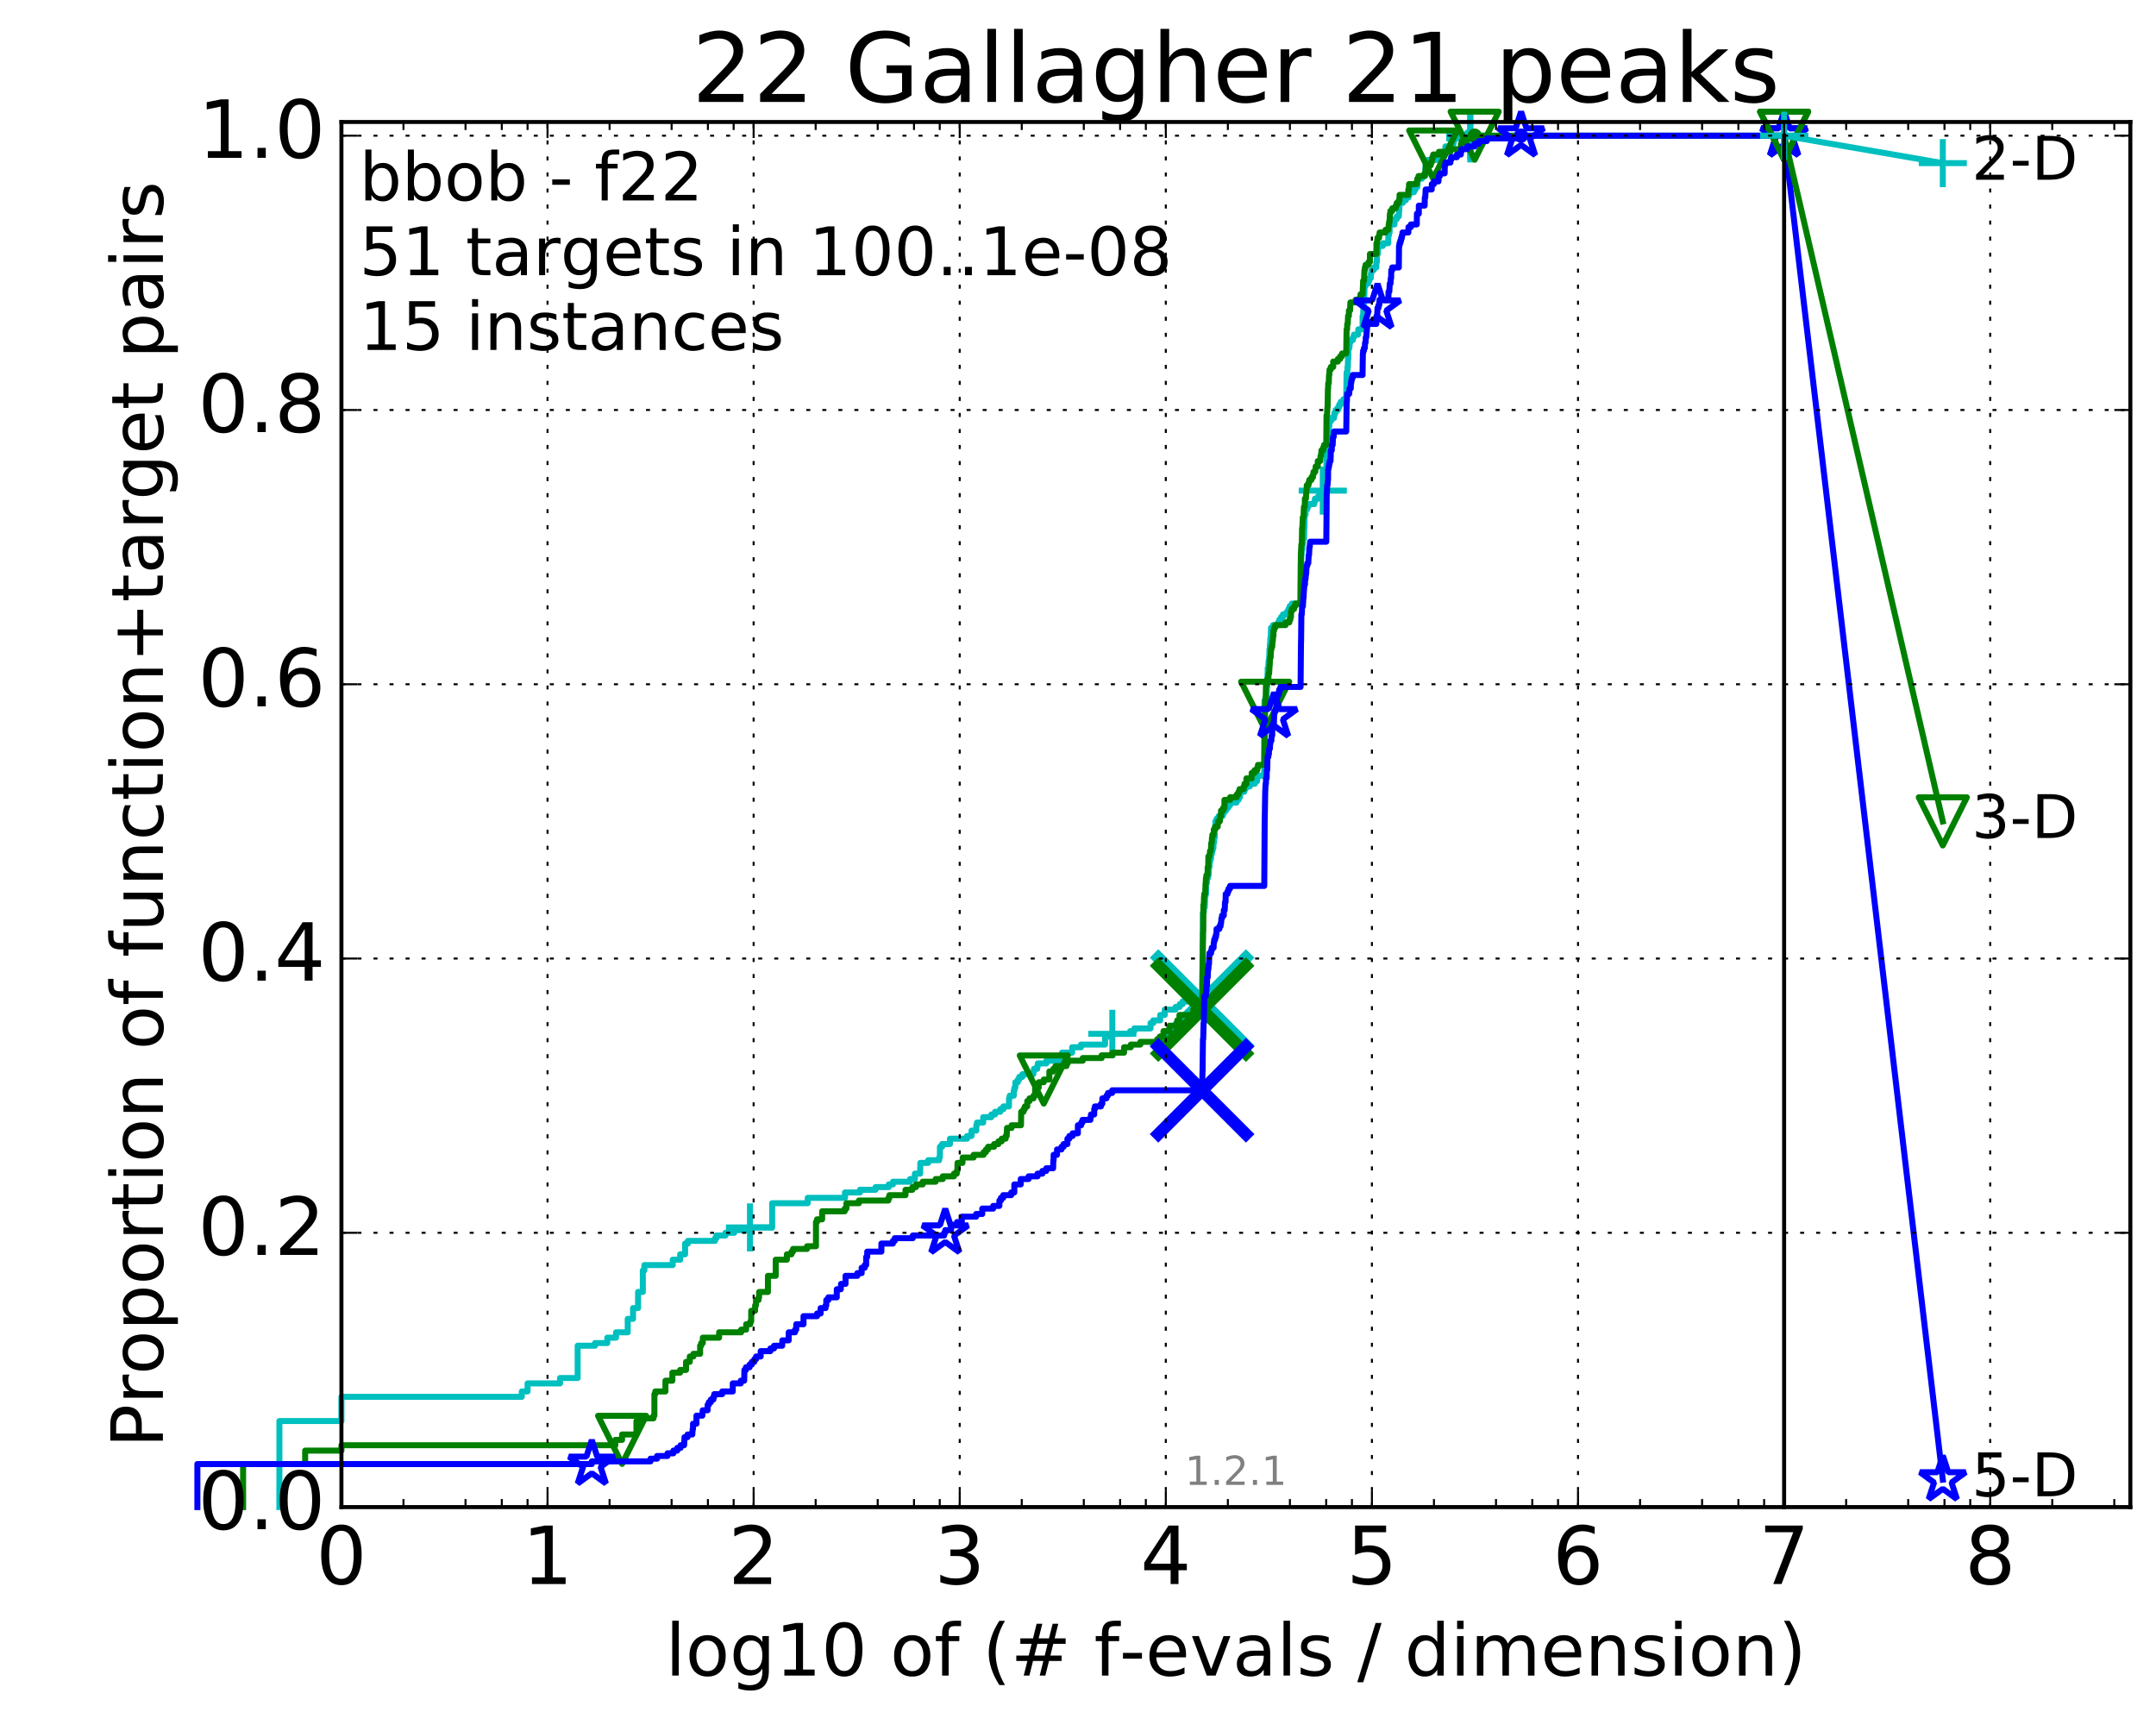 <?xml version="1.0" encoding="utf-8" standalone="no"?>
<!DOCTYPE svg PUBLIC "-//W3C//DTD SVG 1.1//EN"
  "http://www.w3.org/Graphics/SVG/1.1/DTD/svg11.dtd">
<!-- Created with matplotlib (http://matplotlib.org/) -->
<svg height="432pt" version="1.1" viewBox="0 0 538 432" width="538pt" xmlns="http://www.w3.org/2000/svg" xmlns:xlink="http://www.w3.org/1999/xlink">
 <defs>
  <style type="text/css">
*{stroke-linecap:butt;stroke-linejoin:round;stroke-miterlimit:100000;}
  </style>
 </defs>
 <g id="figure_1">
  <g id="patch_1">
   <path d="M 0 432.436 
L 538.8 432.436 
L 538.8 0 
L 0 0 
z
" style="fill:#ffffff;"/>
  </g>
  <g id="axes_1">
   <g id="patch_2">
    <path d="M 85.2 376.036 
L 531.6 376.036 
L 531.6 30.436 
L 85.2 30.436 
z
" style="fill:#ffffff;"/>
   </g>
   <g id="line2d_1">
    <defs>
     <path d="M 0 1.5 
C 0.398 1.5 0.779 1.342 1.061 1.061 
C 1.342 0.779 1.5 0.398 1.5 0 
C 1.5 -0.398 1.342 -0.779 1.061 -1.061 
C 0.779 -1.342 0.398 -1.5 0 -1.5 
C -0.398 -1.5 -0.779 -1.342 -1.061 -1.061 
C -1.342 -0.779 -1.5 -0.398 -1.5 0 
C -1.5 0.398 -1.342 0.779 -1.061 1.061 
C -0.779 1.342 -0.398 1.5 0 1.5 
z
" id="m68bbb59092" style="stroke:#00bfbf;stroke-width:0.5;"/>
    </defs>
    <g>
     <use style="fill:#00bfbf;stroke:#00bfbf;stroke-width:0.5;" x="366.89" xlink:href="#m68bbb59092" y="33.858"/>
     <use style="fill:#00bfbf;stroke:#00bfbf;stroke-width:0.5;" x="366.89" xlink:href="#m68bbb59092" y="33.858"/>
    </g>
   </g>
   <g id="line2d_2">
    <path d="M 69.718 376.036 
L 69.718 354.566 
L 85.2 354.566 
L 85.2 348.528 
L 130.203 348.528 
L 130.203 347.186 
L 131.645 347.186 
L 131.645 345.173 
L 139.75 345.173 
L 139.75 343.831 
L 144.144 343.831 
L 144.144 335.78 
L 148.48 335.78 
L 148.48 335.109 
L 151.545 335.109 
L 151.545 333.767 
L 153.725 333.767 
L 153.725 332.425 
L 156.643 332.425 
L 156.643 329.071 
L 157.97 329.071 
L 157.97 326.387 
L 159.223 326.387 
L 159.223 322.361 
L 160.409 322.361 
L 160.409 316.994 
L 160.791 316.994 
L 160.791 315.652 
L 167.869 315.652 
L 167.869 314.31 
L 169.72 314.31 
L 169.72 312.968 
L 170.955 312.968 
L 170.955 310.284 
L 171.664 310.284 
L 171.664 309.613 
L 178.436 309.613 
L 178.436 308.942 
L 178.777 308.942 
L 178.777 308.272 
L 181.028 308.272 
L 181.028 307.601 
L 183.212 307.601 
L 183.212 306.93 
L 187.145 306.93 
L 187.145 306.259 
L 192.681 306.259 
L 192.681 300.22 
L 201.555 300.22 
L 201.555 298.878 
L 210.854 298.878 
L 210.854 297.537 
L 214.588 297.537 
L 214.588 296.866 
L 218.483 296.866 
L 218.483 296.195 
L 221.775 296.195 
L 221.775 295.524 
L 222.835 295.524 
L 222.835 294.853 
L 227.106 294.853 
L 227.106 294.182 
L 228.299 294.182 
L 228.299 292.84 
L 229.605 292.84 
L 229.657 290.156 
L 231.615 290.156 
L 231.615 289.485 
L 234.348 289.485 
L 234.348 288.814 
L 234.53 288.814 
L 234.544 286.131 
L 235.094 286.131 
L 235.094 285.46 
L 237.045 285.46 
L 237.045 284.118 
L 241.328 284.118 
L 241.328 283.447 
L 242.432 283.447 
L 242.432 282.105 
L 243.623 282.105 
L 243.623 280.763 
L 243.789 280.763 
L 243.789 280.092 
L 245.346 280.092 
L 245.346 278.75 
L 247.373 278.75 
L 247.373 278.079 
L 248.295 278.079 
L 248.295 277.408 
L 249.603 277.408 
L 249.603 276.737 
L 250.385 276.737 
L 250.385 276.067 
L 251.773 276.067 
L 251.786 274.054 
L 251.953 274.054 
L 251.953 273.383 
L 252.977 273.383 
L 252.977 272.041 
L 253.147 272.041 
L 253.147 271.37 
L 253.37 271.37 
L 253.37 270.028 
L 253.991 270.028 
L 253.991 269.357 
L 254.35 269.357 
L 254.35 268.686 
L 255.129 268.686 
L 255.129 268.015 
L 257.859 268.015 
L 257.859 267.344 
L 258.001 267.344 
L 258.001 266.673 
L 258.838 266.673 
L 258.838 266.002 
L 258.974 266.002 
L 258.974 265.332 
L 261.113 265.332 
L 261.113 264.661 
L 264.436 264.661 
L 264.436 263.99 
L 264.999 263.99 
L 264.999 262.648 
L 267.54 262.648 
L 267.54 261.306 
L 269.748 261.306 
L 269.748 260.635 
L 275.754 260.635 
L 275.754 258.622 
L 277.566 258.622 
L 277.566 257.951 
L 282.023 257.951 
L 282.023 257.28 
L 283.042 257.28 
L 283.042 256.609 
L 287.104 256.609 
L 287.104 255.267 
L 287.781 255.267 
L 287.781 254.597 
L 289.505 254.597 
L 289.505 253.255 
L 290.653 253.255 
L 290.653 251.913 
L 293.356 251.913 
L 293.356 251.242 
L 294.367 251.242 
L 294.367 250.571 
L 295.069 250.571 
L 295.069 249.9 
L 299.988 249.9 
L 300.091 234.468 
L 300.154 234.468 
L 300.154 227.759 
L 300.381 227.759 
L 300.454 226.417 
L 300.635 226.417 
L 300.721 223.733 
L 300.811 223.733 
L 300.811 223.062 
L 300.944 223.062 
L 300.994 220.379 
L 301.162 220.379 
L 301.211 219.037 
L 301.464 219.037 
L 301.464 218.366 
L 301.591 218.366 
L 301.695 216.353 
L 301.827 216.353 
L 301.827 215.011 
L 301.996 215.011 
L 301.996 214.34 
L 302.169 214.34 
L 302.274 212.998 
L 302.432 212.998 
L 302.432 212.327 
L 302.593 212.327 
L 302.593 211.657 
L 302.786 211.657 
L 302.786 210.315 
L 302.942 210.315 
L 302.975 208.973 
L 303.127 208.973 
L 303.127 206.96 
L 303.258 206.96 
L 303.277 204.947 
L 303.584 204.947 
L 303.584 204.276 
L 304.113 204.276 
L 304.113 203.605 
L 305.105 203.605 
L 305.105 202.934 
L 305.414 202.934 
L 305.414 202.263 
L 305.941 202.263 
L 305.941 201.592 
L 306.477 201.592 
L 306.477 200.922 
L 306.949 200.922 
L 306.949 200.251 
L 308.555 200.251 
L 308.555 199.58 
L 309.076 199.58 
L 309.076 198.909 
L 309.429 198.909 
L 309.429 197.567 
L 310.462 197.567 
L 310.462 196.896 
L 310.827 196.896 
L 310.827 196.225 
L 311.873 196.225 
L 311.873 195.554 
L 313.136 195.554 
L 313.136 194.883 
L 313.709 194.883 
L 313.709 193.541 
L 315.463 193.541 
L 315.544 174.755 
L 315.742 174.755 
L 315.742 174.084 
L 316.036 174.084 
L 316.142 171.4 
L 316.212 171.4 
L 316.305 168.046 
L 316.331 168.046 
L 316.331 166.704 
L 316.488 166.704 
L 316.579 164.691 
L 316.707 164.691 
L 316.775 162.007 
L 316.843 162.007 
L 316.891 160.665 
L 316.965 160.665 
L 316.988 159.323 
L 317.086 159.323 
L 317.167 156.64 
L 317.672 156.64 
L 317.672 155.969 
L 318.942 155.969 
L 318.942 155.298 
L 319.213 155.298 
L 319.213 154.627 
L 319.681 154.627 
L 319.681 153.956 
L 320.154 153.956 
L 320.154 153.285 
L 321.135 153.285 
L 321.135 152.614 
L 321.534 152.614 
L 321.534 151.943 
L 321.813 151.943 
L 321.813 151.272 
L 322.367 151.272 
L 322.367 150.601 
L 324.523 150.601 
L 324.599 140.537 
L 324.661 140.537 
L 324.741 138.524 
L 324.808 138.524 
L 324.826 137.182 
L 324.971 137.182 
L 325.062 135.841 
L 325.145 135.841 
L 325.204 134.499 
L 325.406 134.499 
L 325.454 131.815 
L 325.521 131.815 
L 325.555 128.46 
L 325.779 128.46 
L 325.799 127.118 
L 326.187 127.118 
L 326.187 126.447 
L 326.474 126.447 
L 326.474 125.776 
L 327.973 125.776 
L 327.973 125.106 
L 328.125 125.106 
L 328.125 124.435 
L 328.943 124.435 
L 328.943 123.764 
L 329.733 123.764 
L 329.733 123.093 
L 330.079 123.093 
L 330.079 122.422 
L 330.939 122.422 
L 331.002 114.371 
L 331.056 114.371 
L 331.124 112.358 
L 331.173 112.358 
L 331.265 109.674 
L 331.307 109.674 
L 331.381 108.332 
L 331.533 108.332 
L 331.64 106.319 
L 331.703 106.319 
L 331.808 104.977 
L 332.205 104.977 
L 332.205 104.306 
L 332.893 104.306 
L 332.893 103.636 
L 333.011 103.636 
L 333.011 102.965 
L 333.304 102.965 
L 333.304 102.294 
L 333.871 102.294 
L 333.871 101.623 
L 334.181 101.623 
L 334.181 100.952 
L 334.554 100.952 
L 334.554 100.281 
L 335.237 100.281 
L 335.237 99.61 
L 335.922 99.61 
L 336.016 93.571 
L 336.034 93.571 
L 336.034 92.901 
L 336.225 92.901 
L 336.252 91.559 
L 336.338 91.559 
L 336.375 89.546 
L 336.461 89.546 
L 336.481 86.862 
L 336.701 86.862 
L 336.81 85.52 
L 336.94 85.52 
L 336.94 84.849 
L 337.595 84.849 
L 337.595 84.178 
L 337.834 84.178 
L 337.834 83.507 
L 338.86 83.507 
L 338.945 82.166 
L 339.994 82.166 
L 340.021 78.811 
L 340.15 78.811 
L 340.212 76.798 
L 340.289 76.798 
L 340.313 74.785 
L 340.42 74.785 
L 340.514 71.431 
L 340.736 71.431 
L 340.736 70.76 
L 341.396 70.76 
L 341.396 70.089 
L 341.67 70.089 
L 341.67 69.418 
L 342.049 69.418 
L 342.118 68.076 
L 342.207 68.076 
L 342.207 67.405 
L 342.796 67.405 
L 342.796 66.734 
L 343.439 66.734 
L 343.459 65.392 
L 343.562 65.392 
L 343.623 63.379 
L 343.827 63.379 
L 343.934 61.366 
L 345.055 61.366 
L 345.055 60.696 
L 346.421 60.696 
L 346.439 58.683 
L 346.603 58.683 
L 346.603 58.012 
L 346.754 58.012 
L 346.775 55.999 
L 347.977 55.999 
L 348.03 54.657 
L 348.552 54.657 
L 348.552 53.986 
L 349.051 53.986 
L 349.141 52.644 
L 349.163 52.644 
L 349.225 50.631 
L 350.058 50.631 
L 350.058 49.961 
L 350.779 49.961 
L 350.779 49.29 
L 351.476 49.29 
L 351.476 48.619 
L 351.71 48.619 
L 351.71 47.948 
L 352.825 47.948 
L 352.825 47.277 
L 353.221 47.277 
L 353.221 46.606 
L 353.704 46.606 
L 353.786 44.593 
L 354.828 44.593 
L 354.828 43.922 
L 355.652 43.922 
L 355.735 41.238 
L 356.235 41.238 
L 356.328 39.896 
L 359.015 39.896 
L 359.113 38.555 
L 360.458 38.555 
L 360.458 37.884 
L 360.603 37.884 
L 360.691 36.542 
L 362.01 36.542 
L 362.01 35.871 
L 362.719 35.871 
L 362.719 35.2 
L 362.888 35.2 
L 362.888 34.529 
L 366.89 34.529 
L 366.89 33.858 
L 445.2 33.858 
L 445.2 33.858 
" style="fill:none;stroke:#00bfbf;stroke-linecap:square;stroke-width:1.5;"/>
   </g>
   <g id="line2d_3">
    <defs>
     <path d="M -6 0 
L 6 0 
M 0 6 
L 0 -6 
" id="m0e2bc625c9" style="stroke:#00bfbf;stroke-width:1.5;"/>
    </defs>
    <g>
     <use style="fill:none;stroke:#00bfbf;stroke-width:1.5;" x="187.145" xlink:href="#m0e2bc625c9" y="306.259"/>
     <use style="fill:none;stroke:#00bfbf;stroke-width:1.5;" x="277.566" xlink:href="#m0e2bc625c9" y="257.951"/>
     <use style="fill:none;stroke:#00bfbf;stroke-width:1.5;" x="330.079" xlink:href="#m0e2bc625c9" y="122.422"/>
     <use style="fill:none;stroke:#00bfbf;stroke-width:1.5;" x="366.89" xlink:href="#m0e2bc625c9" y="34.529"/>
     <use style="fill:none;stroke:#00bfbf;stroke-width:1.5;" x="366.89" xlink:href="#m0e2bc625c9" y="33.858"/>
     <use style="fill:none;stroke:#00bfbf;stroke-width:1.5;" x="445.2" xlink:href="#m0e2bc625c9" y="33.858"/>
    </g>
   </g>
   <g id="line2d_4"/>
   <g id="line2d_5">
    <path clip-path="url(#p476a9f8033)" d="M 299.971 249.9 
" style="fill:none;stroke:#00bfbf;stroke-linecap:square;"/>
    <defs>
     <path d="M -12 12 
L 12 -12 
M -12 -12 
L 12 12 
" id="m3e1552b50a" style="stroke:#00bfbf;stroke-width:3.0;"/>
    </defs>
    <g clip-path="url(#p476a9f8033)">
     <use style="fill:#00bfbf;stroke:#00bfbf;stroke-width:3.0;" x="299.971" xlink:href="#m3e1552b50a" y="249.9"/>
    </g>
   </g>
   <g id="line2d_6">
    <defs>
     <path d="M 0 1.5 
C 0.398 1.5 0.779 1.342 1.061 1.061 
C 1.342 0.779 1.5 0.398 1.5 0 
C 1.5 -0.398 1.342 -0.779 1.061 -1.061 
C 0.779 -1.342 0.398 -1.5 0 -1.5 
C -0.398 -1.5 -0.779 -1.342 -1.061 -1.061 
C -1.342 -0.779 -1.5 -0.398 -1.5 0 
C -1.5 0.398 -1.342 0.779 -1.061 1.061 
C -0.779 1.342 -0.398 1.5 0 1.5 
z
" id="m441a89ae47" style="stroke:#008000;stroke-width:0.5;"/>
    </defs>
    <g>
     <use style="fill:#008000;stroke:#008000;stroke-width:0.5;" x="367.985" xlink:href="#m441a89ae47" y="33.858"/>
     <use style="fill:#008000;stroke:#008000;stroke-width:0.5;" x="367.985" xlink:href="#m441a89ae47" y="33.858"/>
    </g>
   </g>
   <g id="line2d_7">
    <path d="M 60.662 376.036 
L 60.662 365.301 
L 76.144 365.301 
L 76.144 361.947 
L 85.2 361.947 
L 85.2 360.605 
L 153.552 360.605 
L 153.552 359.263 
L 155.232 359.263 
L 155.232 357.921 
L 158.813 357.921 
L 158.813 354.566 
L 159.087 354.566 
L 159.087 353.895 
L 163.068 353.895 
L 163.068 353.224 
L 163.295 353.224 
L 163.295 347.857 
L 163.519 347.857 
L 163.519 347.186 
L 166.051 347.186 
L 166.051 344.502 
L 167.777 344.502 
L 167.777 342.489 
L 169.72 342.489 
L 169.72 341.818 
L 171.194 341.818 
L 171.194 339.806 
L 172.124 339.806 
L 172.124 338.464 
L 173.018 338.464 
L 173.018 337.793 
L 174.704 337.793 
L 174.704 335.78 
L 174.973 335.78 
L 174.973 335.109 
L 175.371 335.109 
L 175.371 333.767 
L 179.443 333.767 
L 179.443 332.425 
L 184.947 332.425 
L 184.947 331.754 
L 186.195 331.754 
L 186.195 330.412 
L 187.223 330.412 
L 187.223 329.742 
L 187.453 329.742 
L 187.453 327.058 
L 188.426 327.058 
L 188.426 325.716 
L 188.645 325.716 
L 188.645 324.374 
L 189.288 324.374 
L 189.288 323.703 
L 189.429 323.703 
L 189.429 322.361 
L 191.627 322.361 
L 191.627 318.336 
L 193.571 318.336 
L 193.571 314.31 
L 196.356 314.31 
L 196.356 312.968 
L 197.507 312.968 
L 197.507 312.297 
L 197.894 312.297 
L 197.894 311.626 
L 201.391 311.626 
L 201.391 310.955 
L 203.613 310.955 
L 203.613 304.917 
L 203.871 304.917 
L 203.871 304.246 
L 205.154 304.246 
L 205.154 302.233 
L 210.786 302.233 
L 210.786 301.562 
L 211.213 301.562 
L 211.213 300.22 
L 214.337 300.22 
L 214.337 299.549 
L 221.684 299.549 
L 221.684 298.878 
L 221.947 298.878 
L 221.947 298.207 
L 225.956 298.207 
L 225.956 296.866 
L 227.676 296.866 
L 227.676 296.195 
L 228.579 296.195 
L 228.579 295.524 
L 230.25 295.524 
L 230.25 294.853 
L 233.473 294.853 
L 233.473 294.182 
L 235.261 294.182 
L 235.261 293.511 
L 238.04 293.511 
L 238.04 292.84 
L 238.752 292.84 
L 238.752 292.169 
L 238.897 292.169 
L 238.936 290.156 
L 240.168 290.156 
L 240.225 288.814 
L 242.954 288.814 
L 242.954 288.143 
L 245.454 288.143 
L 245.454 287.472 
L 246.034 287.472 
L 246.034 286.802 
L 246.566 286.802 
L 246.566 286.131 
L 248.06 286.131 
L 248.06 285.46 
L 249.134 285.46 
L 249.134 284.789 
L 249.955 284.789 
L 249.955 284.118 
L 250.944 284.118 
L 250.944 283.447 
L 251.206 283.447 
L 251.285 281.434 
L 252.431 281.434 
L 252.431 280.763 
L 254.773 280.763 
L 254.825 277.408 
L 255.406 277.408 
L 255.406 276.737 
L 255.743 276.737 
L 255.743 276.067 
L 256.335 276.067 
L 256.335 274.725 
L 256.909 274.725 
L 256.909 274.054 
L 257.9 274.054 
L 257.9 273.383 
L 258.301 273.383 
L 258.301 271.37 
L 259.2 271.37 
L 259.2 270.028 
L 260.461 270.028 
L 260.461 269.357 
L 261.849 269.357 
L 261.849 267.344 
L 262.857 267.344 
L 262.857 266.673 
L 263.366 266.673 
L 263.366 266.002 
L 266.116 266.002 
L 266.116 265.332 
L 266.435 265.332 
L 266.435 264.661 
L 270.187 264.661 
L 270.187 263.99 
L 274.902 263.99 
L 274.902 263.319 
L 277.589 263.319 
L 277.589 262.648 
L 280.492 262.648 
L 280.492 261.306 
L 282.18 261.306 
L 282.18 260.635 
L 284.558 260.635 
L 284.558 259.964 
L 288.772 259.964 
L 288.772 259.293 
L 289.416 259.293 
L 289.416 258.622 
L 290.333 258.622 
L 290.333 257.28 
L 291.787 257.28 
L 291.787 255.938 
L 293.76 255.938 
L 293.76 254.597 
L 294.32 254.597 
L 294.32 253.255 
L 297.732 253.255 
L 297.732 251.913 
L 299.972 251.913 
L 300.083 242.52 
L 300.107 242.52 
L 300.201 232.456 
L 300.247 232.456 
L 300.289 225.746 
L 300.387 225.746 
L 300.449 223.733 
L 300.502 223.733 
L 300.502 223.062 
L 300.731 223.062 
L 300.832 220.379 
L 300.866 220.379 
L 300.935 219.037 
L 301.043 219.037 
L 301.043 218.366 
L 301.325 218.366 
L 301.367 216.353 
L 301.491 216.353 
L 301.541 213.669 
L 301.836 213.669 
L 301.942 212.327 
L 302.154 212.327 
L 302.257 210.315 
L 302.363 210.315 
L 302.437 208.973 
L 302.515 208.973 
L 302.515 208.302 
L 302.859 208.302 
L 302.885 206.96 
L 303.185 206.96 
L 303.185 206.289 
L 303.853 206.289 
L 303.935 204.947 
L 304.406 204.947 
L 304.463 203.605 
L 304.688 203.605 
L 304.688 202.263 
L 305.196 202.263 
L 305.196 201.592 
L 305.541 201.592 
L 305.541 199.58 
L 306.955 199.58 
L 306.955 198.909 
L 308.605 198.909 
L 308.605 198.238 
L 309.05 198.238 
L 309.05 197.567 
L 309.302 197.567 
L 309.302 196.896 
L 310.338 196.896 
L 310.338 196.225 
L 310.548 196.225 
L 310.548 195.554 
L 311.026 195.554 
L 311.026 194.212 
L 312.334 194.212 
L 312.334 192.87 
L 313.034 192.87 
L 313.034 192.199 
L 313.716 192.199 
L 313.716 191.528 
L 313.908 191.528 
L 313.908 190.857 
L 315.476 190.857 
L 315.56 184.148 
L 315.598 184.148 
L 315.708 174.755 
L 315.836 174.755 
L 315.905 170.729 
L 316.166 170.729 
L 316.251 169.387 
L 316.49 169.387 
L 316.571 168.046 
L 316.693 168.046 
L 316.804 166.033 
L 316.834 166.033 
L 316.943 164.02 
L 317.078 164.02 
L 317.173 162.007 
L 317.28 162.007 
L 317.28 161.336 
L 317.478 161.336 
L 317.522 159.994 
L 317.599 159.994 
L 317.698 158.652 
L 317.78 158.652 
L 317.78 157.311 
L 317.935 157.311 
L 317.935 156.64 
L 318.217 156.64 
L 318.217 155.969 
L 320.788 155.969 
L 320.788 155.298 
L 321.734 155.298 
L 321.734 154.627 
L 321.99 154.627 
L 321.99 153.956 
L 322.145 153.956 
L 322.145 152.614 
L 322.319 152.614 
L 322.319 151.943 
L 322.925 151.943 
L 322.925 151.272 
L 323.23 151.272 
L 323.23 150.601 
L 324.525 150.601 
L 324.615 137.853 
L 324.644 137.853 
L 324.731 135.841 
L 324.843 135.841 
L 324.916 131.815 
L 324.969 131.815 
L 325.068 129.802 
L 325.081 129.802 
L 325.081 129.131 
L 325.27 129.131 
L 325.378 126.447 
L 325.59 126.447 
L 325.613 124.435 
L 325.879 124.435 
L 325.988 122.422 
L 326.031 122.422 
L 326.087 121.08 
L 326.524 121.08 
L 326.524 120.409 
L 326.712 120.409 
L 326.712 119.738 
L 327.254 119.738 
L 327.254 119.067 
L 327.636 119.067 
L 327.636 118.396 
L 327.772 118.396 
L 327.772 117.725 
L 328.203 117.725 
L 328.308 116.383 
L 328.83 116.383 
L 328.83 115.041 
L 329.429 115.041 
L 329.536 113.7 
L 329.649 113.7 
L 329.757 112.358 
L 330.175 112.358 
L 330.175 111.687 
L 330.395 111.687 
L 330.395 111.016 
L 330.946 111.016 
L 331.014 103.636 
L 331.136 103.636 
L 331.24 101.623 
L 331.28 101.623 
L 331.365 96.926 
L 331.409 96.926 
L 331.439 95.584 
L 331.577 95.584 
L 331.641 93.571 
L 331.712 93.571 
L 331.767 92.23 
L 332.085 92.23 
L 332.085 91.559 
L 332.681 91.559 
L 332.681 90.217 
L 333.842 90.217 
L 333.842 89.546 
L 334.441 89.546 
L 334.441 88.875 
L 334.896 88.875 
L 334.896 88.204 
L 335.929 88.204 
L 336.025 82.166 
L 336.144 82.166 
L 336.189 80.824 
L 336.314 80.824 
L 336.394 78.811 
L 336.597 78.811 
L 336.599 77.469 
L 336.892 77.469 
L 336.97 75.456 
L 338.274 75.456 
L 338.274 74.785 
L 339.36 74.785 
L 339.36 74.114 
L 339.487 74.114 
L 339.487 73.443 
L 340.014 73.443 
L 340.125 70.76 
L 340.142 70.76 
L 340.142 70.089 
L 340.369 70.089 
L 340.478 67.405 
L 340.579 67.405 
L 340.579 66.734 
L 340.764 66.734 
L 340.764 66.063 
L 341.495 66.063 
L 341.495 65.392 
L 341.842 65.392 
L 341.842 63.379 
L 343.455 63.379 
L 343.476 60.696 
L 343.622 60.696 
L 343.725 59.354 
L 344.133 59.354 
L 344.133 58.683 
L 344.259 58.683 
L 344.259 58.012 
L 345.727 58.012 
L 345.727 57.341 
L 346.435 57.341 
L 346.538 55.999 
L 346.627 55.999 
L 346.627 55.328 
L 346.739 55.328 
L 346.836 53.315 
L 346.951 53.315 
L 346.951 52.644 
L 347.418 52.644 
L 347.418 51.973 
L 348.286 51.973 
L 348.286 51.302 
L 348.531 51.302 
L 348.531 50.631 
L 349.052 50.631 
L 349.052 49.961 
L 349.216 49.961 
L 349.239 48.619 
L 351.421 48.619 
L 351.427 47.277 
L 351.562 47.277 
L 351.617 45.935 
L 353.537 45.935 
L 353.537 45.264 
L 353.668 45.264 
L 353.668 44.593 
L 353.97 44.593 
L 353.97 43.922 
L 355.476 43.922 
L 355.476 43.251 
L 355.695 43.251 
L 355.8 41.238 
L 357.029 41.238 
L 357.029 40.567 
L 357.271 40.567 
L 357.271 39.896 
L 357.409 39.896 
L 357.409 39.226 
L 357.639 39.226 
L 357.639 38.555 
L 359.061 38.555 
L 359.061 37.884 
L 361.952 37.884 
L 361.952 37.213 
L 364.543 37.213 
L 364.554 35.871 
L 364.775 35.871 
L 364.775 35.2 
L 365.751 35.2 
L 365.751 34.529 
L 367.985 34.529 
L 367.985 33.858 
L 445.2 33.858 
L 445.2 33.858 
" style="fill:none;stroke:#008000;stroke-linecap:square;stroke-width:1.5;"/>
   </g>
   <g id="line2d_8">
    <defs>
     <path d="M -0 6 
L 6 -6 
L -6 -6 
z
" id="madf69d1ad2" style="stroke:#008000;stroke-linejoin:miter;stroke-width:1.5;"/>
    </defs>
    <g>
     <use style="fill:none;stroke:#008000;stroke-linejoin:miter;stroke-width:1.5;" x="155.232" xlink:href="#madf69d1ad2" y="359.263"/>
     <use style="fill:none;stroke:#008000;stroke-linejoin:miter;stroke-width:1.5;" x="260.461" xlink:href="#madf69d1ad2" y="269.357"/>
     <use style="fill:none;stroke:#008000;stroke-linejoin:miter;stroke-width:1.5;" x="315.708" xlink:href="#madf69d1ad2" y="176.097"/>
     <use style="fill:none;stroke:#008000;stroke-linejoin:miter;stroke-width:1.5;" x="357.639" xlink:href="#madf69d1ad2" y="38.555"/>
     <use style="fill:none;stroke:#008000;stroke-linejoin:miter;stroke-width:1.5;" x="367.985" xlink:href="#madf69d1ad2" y="33.858"/>
     <use style="fill:none;stroke:#008000;stroke-linejoin:miter;stroke-width:1.5;" x="445.2" xlink:href="#madf69d1ad2" y="33.858"/>
    </g>
   </g>
   <g id="line2d_9"/>
   <g id="line2d_10">
    <path clip-path="url(#p476a9f8033)" d="M 299.971 251.913 
" style="fill:none;stroke:#008000;stroke-linecap:square;"/>
    <defs>
     <path d="M -12 12 
L 12 -12 
M -12 -12 
L 12 12 
" id="m26370231d7" style="stroke:#008000;stroke-width:3.0;"/>
    </defs>
    <g clip-path="url(#p476a9f8033)">
     <use style="fill:#008000;stroke:#008000;stroke-width:3.0;" x="299.971" xlink:href="#m26370231d7" y="251.913"/>
    </g>
   </g>
   <g id="line2d_11">
    <defs>
     <path d="M 0 1.5 
C 0.398 1.5 0.779 1.342 1.061 1.061 
C 1.342 0.779 1.5 0.398 1.5 0 
C 1.5 -0.398 1.342 -0.779 1.061 -1.061 
C 0.779 -1.342 0.398 -1.5 0 -1.5 
C -0.398 -1.5 -0.779 -1.342 -1.061 -1.061 
C -1.342 -0.779 -1.5 -0.398 -1.5 0 
C -1.5 0.398 -1.342 0.779 -1.061 1.061 
C -0.779 1.342 -0.398 1.5 0 1.5 
z
" id="m1de8ab719d" style="stroke:#0000ff;stroke-width:0.5;"/>
    </defs>
    <g>
     <use style="fill:#0000ff;stroke:#0000ff;stroke-width:0.5;" x="379.563" xlink:href="#m1de8ab719d" y="33.858"/>
     <use style="fill:#0000ff;stroke:#0000ff;stroke-width:0.5;" x="379.563" xlink:href="#m1de8ab719d" y="33.858"/>
    </g>
   </g>
   <g id="line2d_12">
    <path d="M 49.253 376.036 
L 49.253 365.301 
L 147.678 365.301 
L 147.678 364.63 
L 162.327 364.63 
L 162.327 363.959 
L 163.962 363.959 
L 163.962 363.288 
L 166.563 363.288 
L 166.563 362.617 
L 168.034 362.617 
L 168.034 361.947 
L 168.998 361.947 
L 168.998 361.276 
L 169.822 361.276 
L 169.822 360.605 
L 170.713 360.605 
L 170.81 358.592 
L 171.571 358.592 
L 171.571 357.921 
L 172.754 357.921 
L 172.842 356.579 
L 172.93 356.579 
L 172.93 355.237 
L 173.793 355.237 
L 173.793 353.224 
L 175.266 353.224 
L 175.345 351.882 
L 176.573 351.882 
L 176.573 350.541 
L 176.87 350.541 
L 176.87 349.87 
L 177.38 349.87 
L 177.38 349.199 
L 178.019 349.199 
L 178.019 348.528 
L 178.228 348.528 
L 178.228 347.857 
L 180.218 347.857 
L 180.218 347.186 
L 182.849 347.186 
L 182.849 345.173 
L 184.844 345.173 
L 184.844 344.502 
L 185.704 344.502 
L 185.753 341.818 
L 186.146 341.818 
L 186.146 341.147 
L 187.052 341.147 
L 187.052 340.477 
L 187.606 340.477 
L 187.606 339.806 
L 188.235 339.806 
L 188.235 339.135 
L 188.674 339.135 
L 188.674 338.464 
L 189.817 338.464 
L 189.817 337.122 
L 192.241 337.122 
L 192.241 336.451 
L 193.148 336.451 
L 193.148 335.78 
L 195.186 335.78 
L 195.219 334.438 
L 196.813 334.438 
L 196.813 332.425 
L 198.387 332.425 
L 198.387 331.754 
L 198.694 331.754 
L 198.694 330.412 
L 200.505 330.412 
L 200.505 328.4 
L 203.893 328.4 
L 203.893 327.729 
L 204.777 327.729 
L 204.777 326.387 
L 206.01 326.387 
L 206.01 325.716 
L 206.189 325.716 
L 206.189 324.374 
L 206.718 324.374 
L 206.718 323.703 
L 208.807 323.703 
L 208.807 321.69 
L 209.807 321.69 
L 209.875 320.348 
L 210.99 320.348 
L 210.99 318.336 
L 213.938 318.336 
L 213.938 317.665 
L 215.019 317.665 
L 215.019 316.323 
L 215.781 316.323 
L 215.781 315.652 
L 216.14 315.652 
L 216.14 313.639 
L 216.405 313.639 
L 216.405 312.297 
L 219.939 312.297 
L 219.939 310.284 
L 222.811 310.284 
L 222.811 309.613 
L 223.278 309.613 
L 223.278 308.942 
L 227.777 308.942 
L 227.777 308.272 
L 235.597 308.272 
L 235.597 307.601 
L 235.877 307.601 
L 235.877 306.93 
L 237.34 306.93 
L 237.34 305.588 
L 238.815 305.588 
L 238.815 304.917 
L 240.011 304.917 
L 240.011 303.575 
L 243.58 303.575 
L 243.58 302.904 
L 245.111 302.904 
L 245.111 301.562 
L 247.837 301.562 
L 247.837 300.891 
L 249.383 300.891 
L 249.383 299.549 
L 249.767 299.549 
L 249.767 298.878 
L 250.338 298.878 
L 250.338 298.207 
L 252.334 298.207 
L 252.334 297.537 
L 253.11 297.537 
L 253.11 295.524 
L 254.713 295.524 
L 254.713 294.182 
L 256.67 294.182 
L 256.67 293.511 
L 258.905 293.511 
L 258.905 292.84 
L 260.117 292.84 
L 260.117 292.169 
L 261.073 292.169 
L 261.073 291.498 
L 262.793 291.498 
L 262.842 289.485 
L 262.917 289.485 
L 262.917 288.143 
L 263.764 288.143 
L 263.764 286.802 
L 264.878 286.802 
L 264.878 286.131 
L 265.416 286.131 
L 265.416 285.46 
L 266.357 285.46 
L 266.357 284.118 
L 266.836 284.118 
L 266.836 283.447 
L 267.661 283.447 
L 267.661 282.776 
L 268.968 282.776 
L 268.968 280.763 
L 269.786 280.763 
L 269.786 280.092 
L 270.118 280.092 
L 270.118 279.421 
L 272.098 279.421 
L 272.098 278.75 
L 272.231 278.75 
L 272.231 278.079 
L 273.043 278.079 
L 273.043 276.737 
L 273.221 276.737 
L 273.221 276.067 
L 274.729 276.067 
L 274.729 275.396 
L 275.074 275.396 
L 275.074 274.054 
L 276.104 274.054 
L 276.104 273.383 
L 276.485 273.383 
L 276.485 272.712 
L 277.527 272.712 
L 277.527 272.041 
L 299.971 272.041 
L 300.063 267.344 
L 300.088 267.344 
L 300.175 259.293 
L 300.239 259.293 
L 300.345 255.267 
L 300.401 255.267 
L 300.496 249.9 
L 300.524 249.9 
L 300.524 248.558 
L 300.903 248.558 
L 300.975 247.216 
L 301.054 247.216 
L 301.054 245.874 
L 301.188 245.874 
L 301.203 243.862 
L 301.371 243.862 
L 301.445 241.849 
L 301.527 241.849 
L 301.62 240.507 
L 301.691 240.507 
L 301.754 238.494 
L 301.808 238.494 
L 301.808 237.823 
L 302.214 237.823 
L 302.214 237.152 
L 302.377 237.152 
L 302.377 236.481 
L 302.836 236.481 
L 302.885 235.139 
L 302.974 235.139 
L 302.974 234.468 
L 303.218 234.468 
L 303.218 233.797 
L 303.437 233.797 
L 303.437 233.127 
L 303.554 233.127 
L 303.577 231.785 
L 304.281 231.785 
L 304.281 231.114 
L 304.576 231.114 
L 304.576 230.443 
L 304.692 230.443 
L 304.796 229.101 
L 304.947 229.101 
L 304.947 228.43 
L 305.384 228.43 
L 305.384 227.088 
L 305.608 227.088 
L 305.689 225.075 
L 305.822 225.075 
L 305.863 223.062 
L 306.307 223.062 
L 306.307 222.392 
L 306.566 222.392 
L 306.566 221.721 
L 306.938 221.721 
L 306.938 221.05 
L 315.478 221.05 
L 315.587 204.276 
L 315.603 204.276 
L 315.714 197.567 
L 315.716 197.567 
L 315.81 195.554 
L 315.889 195.554 
L 315.923 194.212 
L 316.069 194.212 
L 316.119 192.199 
L 316.202 192.199 
L 316.292 188.845 
L 316.499 188.845 
L 316.499 188.174 
L 316.631 188.174 
L 316.688 186.832 
L 316.878 186.832 
L 316.957 185.49 
L 317.004 185.49 
L 317.004 184.819 
L 317.253 184.819 
L 317.316 183.477 
L 317.472 183.477 
L 317.476 180.793 
L 317.873 180.793 
L 317.956 178.11 
L 318.032 178.11 
L 318.032 177.439 
L 318.347 177.439 
L 318.347 176.768 
L 318.465 176.768 
L 318.569 174.084 
L 318.731 174.084 
L 318.731 173.413 
L 319.049 173.413 
L 319.049 172.742 
L 319.207 172.742 
L 319.207 172.071 
L 319.514 172.071 
L 319.514 171.4 
L 324.538 171.4 
L 324.647 159.994 
L 324.666 159.994 
L 324.742 153.285 
L 324.848 153.285 
L 324.927 151.272 
L 325.119 151.272 
L 325.218 149.259 
L 325.281 149.259 
L 325.374 147.246 
L 325.404 147.246 
L 325.469 145.905 
L 325.63 145.905 
L 325.662 144.563 
L 325.768 144.563 
L 325.878 143.221 
L 325.934 143.221 
L 326.039 141.208 
L 326.209 141.208 
L 326.209 140.537 
L 326.462 140.537 
L 326.561 138.524 
L 326.65 138.524 
L 326.747 136.511 
L 326.826 136.511 
L 326.93 135.17 
L 330.956 135.17 
L 331.066 123.093 
L 331.088 123.093 
L 331.172 121.08 
L 331.269 121.08 
L 331.358 119.738 
L 331.393 119.738 
L 331.408 117.054 
L 331.516 117.054 
L 331.516 116.383 
L 331.658 116.383 
L 331.658 115.712 
L 331.78 115.712 
L 331.78 115.041 
L 332.02 115.041 
L 332.092 112.358 
L 332.33 112.358 
L 332.334 111.016 
L 332.546 111.016 
L 332.634 109.003 
L 332.804 109.003 
L 332.89 107.661 
L 335.936 107.661 
L 336.042 100.281 
L 336.093 100.281 
L 336.167 98.268 
L 336.682 98.268 
L 336.752 96.926 
L 337.062 96.926 
L 337.11 95.584 
L 337.184 95.584 
L 337.184 94.913 
L 337.316 94.913 
L 337.316 94.242 
L 337.553 94.242 
L 337.553 93.571 
L 340.005 93.571 
L 340.083 88.204 
L 340.136 88.204 
L 340.136 87.533 
L 340.348 87.533 
L 340.348 86.862 
L 340.565 86.862 
L 340.633 85.52 
L 340.75 85.52 
L 340.819 84.178 
L 340.933 84.178 
L 341.035 82.836 
L 341.05 82.836 
L 341.161 81.495 
L 341.195 81.495 
L 341.195 80.824 
L 343.451 80.824 
L 343.498 78.811 
L 343.65 78.811 
L 343.74 76.798 
L 343.995 76.798 
L 343.995 76.127 
L 344.172 76.127 
L 344.241 74.785 
L 346.441 74.785 
L 346.486 72.772 
L 346.684 72.772 
L 346.794 70.76 
L 346.988 70.76 
L 347.046 69.418 
L 347.137 69.418 
L 347.175 67.405 
L 347.415 67.405 
L 347.415 66.734 
L 349.055 66.734 
L 349.11 61.366 
L 349.215 61.366 
L 349.215 60.696 
L 349.437 60.696 
L 349.437 60.025 
L 349.637 60.025 
L 349.637 59.354 
L 349.834 59.354 
L 349.834 58.683 
L 349.963 58.683 
L 349.963 58.012 
L 351.439 58.012 
L 351.461 56.67 
L 352.058 56.67 
L 352.058 55.999 
L 353.536 55.999 
L 353.572 53.315 
L 354.046 53.315 
L 354.048 51.302 
L 355.497 51.302 
L 355.538 49.29 
L 355.649 49.29 
L 355.757 47.277 
L 357.27 47.277 
L 357.283 45.935 
L 357.816 45.935 
L 357.816 45.264 
L 358.952 45.264 
L 359.042 43.922 
L 359.302 43.922 
L 359.302 43.251 
L 360.493 43.251 
L 360.524 41.238 
L 360.687 41.238 
L 360.687 40.567 
L 361.929 40.567 
L 361.929 39.896 
L 362.097 39.896 
L 362.097 39.226 
L 363.541 39.226 
L 363.541 38.555 
L 364.538 38.555 
L 364.538 37.884 
L 364.656 37.884 
L 364.656 37.213 
L 366.135 37.213 
L 366.135 36.542 
L 367.985 36.542 
L 367.985 35.871 
L 369.032 35.871 
L 369.032 35.2 
L 371.02 35.2 
L 371.02 34.529 
L 379.563 34.529 
L 379.563 33.858 
L 445.2 33.858 
L 445.2 33.858 
" style="fill:none;stroke:#0000ff;stroke-linecap:square;stroke-width:1.5;"/>
   </g>
   <g id="line2d_13">
    <defs>
     <path d="M 0 -6 
L -1.347 -1.854 
L -5.706 -1.854 
L -2.18 0.708 
L -3.527 4.854 
L -0 2.292 
L 3.527 4.854 
L 2.18 0.708 
L 5.706 -1.854 
L 1.347 -1.854 
z
" id="m279a7e2422" style="stroke:#0000ff;stroke-linejoin:bevel;stroke-width:1.5;"/>
    </defs>
    <g>
     <use style="fill:none;stroke:#0000ff;stroke-linejoin:bevel;stroke-width:1.5;" x="147.678" xlink:href="#m279a7e2422" y="365.301"/>
     <use style="fill:none;stroke:#0000ff;stroke-linejoin:bevel;stroke-width:1.5;" x="235.877" xlink:href="#m279a7e2422" y="307.601"/>
     <use style="fill:none;stroke:#0000ff;stroke-linejoin:bevel;stroke-width:1.5;" x="317.937" xlink:href="#m279a7e2422" y="178.781"/>
     <use style="fill:none;stroke:#0000ff;stroke-linejoin:bevel;stroke-width:1.5;" x="343.74" xlink:href="#m279a7e2422" y="76.798"/>
     <use style="fill:none;stroke:#0000ff;stroke-linejoin:bevel;stroke-width:1.5;" x="379.563" xlink:href="#m279a7e2422" y="33.858"/>
     <use style="fill:none;stroke:#0000ff;stroke-linejoin:bevel;stroke-width:1.5;" x="445.2" xlink:href="#m279a7e2422" y="33.858"/>
    </g>
   </g>
   <g id="line2d_14"/>
   <g id="line2d_15">
    <path clip-path="url(#p476a9f8033)" d="M 299.971 272.041 
" style="fill:none;stroke:#0000ff;stroke-linecap:square;"/>
    <defs>
     <path d="M -12 12 
L 12 -12 
M -12 -12 
L 12 12 
" id="me6b4624919" style="stroke:#0000ff;stroke-width:3.0;"/>
    </defs>
    <g clip-path="url(#p476a9f8033)">
     <use style="fill:#0000ff;stroke:#0000ff;stroke-width:3.0;" x="299.971" xlink:href="#me6b4624919" y="272.041"/>
    </g>
   </g>
   <g id="line2d_16">
    <path d="M 445.2 33.858 
L 484.8 369.193 
" style="fill:none;stroke:#0000ff;stroke-linecap:square;stroke-width:1.5;"/>
    <g>
     <use style="fill:none;stroke:#0000ff;stroke-linejoin:bevel;stroke-width:1.5;" x="445.2" xlink:href="#m279a7e2422" y="33.858"/>
     <use style="fill:none;stroke:#0000ff;stroke-linejoin:bevel;stroke-width:1.5;" x="484.8" xlink:href="#m279a7e2422" y="369.193"/>
    </g>
   </g>
   <g id="line2d_17">
    <path d="M 445.2 33.858 
L 484.8 204.947 
" style="fill:none;stroke:#008000;stroke-linecap:square;stroke-width:1.5;"/>
    <g>
     <use style="fill:none;stroke:#008000;stroke-linejoin:miter;stroke-width:1.5;" x="445.2" xlink:href="#madf69d1ad2" y="33.858"/>
     <use style="fill:none;stroke:#008000;stroke-linejoin:miter;stroke-width:1.5;" x="484.8" xlink:href="#madf69d1ad2" y="204.947"/>
    </g>
   </g>
   <g id="line2d_18">
    <path d="M 445.2 33.858 
L 484.8 40.702 
" style="fill:none;stroke:#00bfbf;stroke-linecap:square;stroke-width:1.5;"/>
    <g>
     <use style="fill:none;stroke:#00bfbf;stroke-width:1.5;" x="445.2" xlink:href="#m0e2bc625c9" y="33.858"/>
     <use style="fill:none;stroke:#00bfbf;stroke-width:1.5;" x="484.8" xlink:href="#m0e2bc625c9" y="40.702"/>
    </g>
   </g>
   <g id="line2d_19">
    <path d="M 445.2 376.036 
L 445.2 33.858 
" style="fill:none;stroke:#000000;stroke-linecap:square;"/>
   </g>
   <g id="patch_3">
    <path d="M 85.2 30.436 
L 531.6 30.436 
" style="fill:none;stroke:#000000;stroke-linecap:square;stroke-linejoin:miter;"/>
   </g>
   <g id="patch_4">
    <path d="M 531.6 376.036 
L 531.6 30.436 
" style="fill:none;stroke:#000000;stroke-linecap:square;stroke-linejoin:miter;"/>
   </g>
   <g id="patch_5">
    <path d="M 85.2 376.036 
L 531.6 376.036 
" style="fill:none;stroke:#000000;stroke-linecap:square;stroke-linejoin:miter;"/>
   </g>
   <g id="patch_6">
    <path d="M 85.2 376.036 
L 85.2 30.436 
" style="fill:none;stroke:#000000;stroke-linecap:square;stroke-linejoin:miter;"/>
   </g>
   <g id="matplotlib.axis_1">
    <g id="xtick_1">
     <g id="line2d_20">
      <path clip-path="url(#p476a9f8033)" d="M 85.2 376.036 
L 85.2 30.436 
" style="fill:none;stroke:#000000;stroke-dasharray:1,3;stroke-dashoffset:0.0;stroke-width:0.5;"/>
     </g>
     <g id="line2d_21">
      <defs>
       <path d="M 0 0 
L 0 -4 
" id="mb3573bb4e2" style="stroke:#000000;stroke-width:0.5;"/>
      </defs>
      <g>
       <use style="stroke:#000000;stroke-width:0.5;" x="85.2" xlink:href="#mb3573bb4e2" y="376.036"/>
      </g>
     </g>
     <g id="line2d_22">
      <defs>
       <path d="M 0 0 
L 0 4 
" id="mbb24383b1a" style="stroke:#000000;stroke-width:0.5;"/>
      </defs>
      <g>
       <use style="stroke:#000000;stroke-width:0.5;" x="85.2" xlink:href="#mbb24383b1a" y="30.436"/>
      </g>
     </g>
     <g id="text_1">
      <!-- 0 -->
      <defs>
       <path d="M 31.781 66.406 
Q 24.172 66.406 20.328 58.906 
Q 16.5 51.422 16.5 36.375 
Q 16.5 21.391 20.328 13.891 
Q 24.172 6.391 31.781 6.391 
Q 39.453 6.391 43.281 13.891 
Q 47.125 21.391 47.125 36.375 
Q 47.125 51.422 43.281 58.906 
Q 39.453 66.406 31.781 66.406 
M 31.781 74.219 
Q 44.047 74.219 50.516 64.516 
Q 56.984 54.828 56.984 36.375 
Q 56.984 17.969 50.516 8.266 
Q 44.047 -1.422 31.781 -1.422 
Q 19.531 -1.422 13.062 8.266 
Q 6.594 17.969 6.594 36.375 
Q 6.594 54.828 13.062 64.516 
Q 19.531 74.219 31.781 74.219 
" id="BitstreamVeraSans-Roman-30"/>
      </defs>
      <g transform="translate(78.838 395.233)scale(0.2 -0.2)">
       <use xlink:href="#BitstreamVeraSans-Roman-30"/>
      </g>
     </g>
    </g>
    <g id="xtick_2">
     <g id="line2d_23">
      <path clip-path="url(#p476a9f8033)" d="M 136.629 376.036 
L 136.629 30.436 
" style="fill:none;stroke:#000000;stroke-dasharray:1,3;stroke-dashoffset:0.0;stroke-width:0.5;"/>
     </g>
     <g id="line2d_24">
      <g>
       <use style="stroke:#000000;stroke-width:0.5;" x="136.629" xlink:href="#mb3573bb4e2" y="376.036"/>
      </g>
     </g>
     <g id="line2d_25">
      <g>
       <use style="stroke:#000000;stroke-width:0.5;" x="136.629" xlink:href="#mbb24383b1a" y="30.436"/>
      </g>
     </g>
     <g id="text_2">
      <!-- 1 -->
      <defs>
       <path d="M 12.406 8.297 
L 28.516 8.297 
L 28.516 63.922 
L 10.984 60.406 
L 10.984 69.391 
L 28.422 72.906 
L 38.281 72.906 
L 38.281 8.297 
L 54.391 8.297 
L 54.391 0 
L 12.406 0 
z
" id="BitstreamVeraSans-Roman-31"/>
      </defs>
      <g transform="translate(130.266 395.233)scale(0.2 -0.2)">
       <use xlink:href="#BitstreamVeraSans-Roman-31"/>
      </g>
     </g>
    </g>
    <g id="xtick_3">
     <g id="line2d_26">
      <path clip-path="url(#p476a9f8033)" d="M 188.057 376.036 
L 188.057 30.436 
" style="fill:none;stroke:#000000;stroke-dasharray:1,3;stroke-dashoffset:0.0;stroke-width:0.5;"/>
     </g>
     <g id="line2d_27">
      <g>
       <use style="stroke:#000000;stroke-width:0.5;" x="188.057" xlink:href="#mb3573bb4e2" y="376.036"/>
      </g>
     </g>
     <g id="line2d_28">
      <g>
       <use style="stroke:#000000;stroke-width:0.5;" x="188.057" xlink:href="#mbb24383b1a" y="30.436"/>
      </g>
     </g>
     <g id="text_3">
      <!-- 2 -->
      <defs>
       <path d="M 19.188 8.297 
L 53.609 8.297 
L 53.609 0 
L 7.328 0 
L 7.328 8.297 
Q 12.938 14.109 22.625 23.891 
Q 32.328 33.688 34.812 36.531 
Q 39.547 41.844 41.422 45.531 
Q 43.312 49.219 43.312 52.781 
Q 43.312 58.594 39.234 62.25 
Q 35.156 65.922 28.609 65.922 
Q 23.969 65.922 18.812 64.312 
Q 13.672 62.703 7.812 59.422 
L 7.812 69.391 
Q 13.766 71.781 18.938 73 
Q 24.125 74.219 28.422 74.219 
Q 39.75 74.219 46.484 68.547 
Q 53.219 62.891 53.219 53.422 
Q 53.219 48.922 51.531 44.891 
Q 49.859 40.875 45.406 35.406 
Q 44.188 33.984 37.641 27.219 
Q 31.109 20.453 19.188 8.297 
" id="BitstreamVeraSans-Roman-32"/>
      </defs>
      <g transform="translate(181.695 395.233)scale(0.2 -0.2)">
       <use xlink:href="#BitstreamVeraSans-Roman-32"/>
      </g>
     </g>
    </g>
    <g id="xtick_4">
     <g id="line2d_29">
      <path clip-path="url(#p476a9f8033)" d="M 239.486 376.036 
L 239.486 30.436 
" style="fill:none;stroke:#000000;stroke-dasharray:1,3;stroke-dashoffset:0.0;stroke-width:0.5;"/>
     </g>
     <g id="line2d_30">
      <g>
       <use style="stroke:#000000;stroke-width:0.5;" x="239.486" xlink:href="#mb3573bb4e2" y="376.036"/>
      </g>
     </g>
     <g id="line2d_31">
      <g>
       <use style="stroke:#000000;stroke-width:0.5;" x="239.486" xlink:href="#mbb24383b1a" y="30.436"/>
      </g>
     </g>
     <g id="text_4">
      <!-- 3 -->
      <defs>
       <path d="M 40.578 39.312 
Q 47.656 37.797 51.625 33 
Q 55.609 28.219 55.609 21.188 
Q 55.609 10.406 48.188 4.484 
Q 40.766 -1.422 27.094 -1.422 
Q 22.516 -1.422 17.656 -0.516 
Q 12.797 0.391 7.625 2.203 
L 7.625 11.719 
Q 11.719 9.328 16.594 8.109 
Q 21.484 6.891 26.812 6.891 
Q 36.078 6.891 40.938 10.547 
Q 45.797 14.203 45.797 21.188 
Q 45.797 27.641 41.281 31.266 
Q 36.766 34.906 28.719 34.906 
L 20.219 34.906 
L 20.219 43.016 
L 29.109 43.016 
Q 36.375 43.016 40.234 45.922 
Q 44.094 48.828 44.094 54.297 
Q 44.094 59.906 40.109 62.906 
Q 36.141 65.922 28.719 65.922 
Q 24.656 65.922 20.016 65.031 
Q 15.375 64.156 9.812 62.312 
L 9.812 71.094 
Q 15.438 72.656 20.344 73.438 
Q 25.25 74.219 29.594 74.219 
Q 40.828 74.219 47.359 69.109 
Q 53.906 64.016 53.906 55.328 
Q 53.906 49.266 50.438 45.094 
Q 46.969 40.922 40.578 39.312 
" id="BitstreamVeraSans-Roman-33"/>
      </defs>
      <g transform="translate(233.123 395.233)scale(0.2 -0.2)">
       <use xlink:href="#BitstreamVeraSans-Roman-33"/>
      </g>
     </g>
    </g>
    <g id="xtick_5">
     <g id="line2d_32">
      <path clip-path="url(#p476a9f8033)" d="M 290.914 376.036 
L 290.914 30.436 
" style="fill:none;stroke:#000000;stroke-dasharray:1,3;stroke-dashoffset:0.0;stroke-width:0.5;"/>
     </g>
     <g id="line2d_33">
      <g>
       <use style="stroke:#000000;stroke-width:0.5;" x="290.914" xlink:href="#mb3573bb4e2" y="376.036"/>
      </g>
     </g>
     <g id="line2d_34">
      <g>
       <use style="stroke:#000000;stroke-width:0.5;" x="290.914" xlink:href="#mbb24383b1a" y="30.436"/>
      </g>
     </g>
     <g id="text_5">
      <!-- 4 -->
      <defs>
       <path d="M 37.797 64.312 
L 12.891 25.391 
L 37.797 25.391 
z
M 35.203 72.906 
L 47.609 72.906 
L 47.609 25.391 
L 58.016 25.391 
L 58.016 17.188 
L 47.609 17.188 
L 47.609 0 
L 37.797 0 
L 37.797 17.188 
L 4.891 17.188 
L 4.891 26.703 
z
" id="BitstreamVeraSans-Roman-34"/>
      </defs>
      <g transform="translate(284.552 395.233)scale(0.2 -0.2)">
       <use xlink:href="#BitstreamVeraSans-Roman-34"/>
      </g>
     </g>
    </g>
    <g id="xtick_6">
     <g id="line2d_35">
      <path clip-path="url(#p476a9f8033)" d="M 342.343 376.036 
L 342.343 30.436 
" style="fill:none;stroke:#000000;stroke-dasharray:1,3;stroke-dashoffset:0.0;stroke-width:0.5;"/>
     </g>
     <g id="line2d_36">
      <g>
       <use style="stroke:#000000;stroke-width:0.5;" x="342.343" xlink:href="#mb3573bb4e2" y="376.036"/>
      </g>
     </g>
     <g id="line2d_37">
      <g>
       <use style="stroke:#000000;stroke-width:0.5;" x="342.343" xlink:href="#mbb24383b1a" y="30.436"/>
      </g>
     </g>
     <g id="text_6">
      <!-- 5 -->
      <defs>
       <path d="M 10.797 72.906 
L 49.516 72.906 
L 49.516 64.594 
L 19.828 64.594 
L 19.828 46.734 
Q 21.969 47.469 24.109 47.828 
Q 26.266 48.188 28.422 48.188 
Q 40.625 48.188 47.75 41.5 
Q 54.891 34.812 54.891 23.391 
Q 54.891 11.625 47.562 5.094 
Q 40.234 -1.422 26.906 -1.422 
Q 22.312 -1.422 17.547 -0.641 
Q 12.797 0.141 7.719 1.703 
L 7.719 11.625 
Q 12.109 9.234 16.797 8.062 
Q 21.484 6.891 26.703 6.891 
Q 35.156 6.891 40.078 11.328 
Q 45.016 15.766 45.016 23.391 
Q 45.016 31 40.078 35.438 
Q 35.156 39.891 26.703 39.891 
Q 22.75 39.891 18.812 39.016 
Q 14.891 38.141 10.797 36.281 
z
" id="BitstreamVeraSans-Roman-35"/>
      </defs>
      <g transform="translate(335.98 395.233)scale(0.2 -0.2)">
       <use xlink:href="#BitstreamVeraSans-Roman-35"/>
      </g>
     </g>
    </g>
    <g id="xtick_7">
     <g id="line2d_38">
      <path clip-path="url(#p476a9f8033)" d="M 393.771 376.036 
L 393.771 30.436 
" style="fill:none;stroke:#000000;stroke-dasharray:1,3;stroke-dashoffset:0.0;stroke-width:0.5;"/>
     </g>
     <g id="line2d_39">
      <g>
       <use style="stroke:#000000;stroke-width:0.5;" x="393.771" xlink:href="#mb3573bb4e2" y="376.036"/>
      </g>
     </g>
     <g id="line2d_40">
      <g>
       <use style="stroke:#000000;stroke-width:0.5;" x="393.771" xlink:href="#mbb24383b1a" y="30.436"/>
      </g>
     </g>
     <g id="text_7">
      <!-- 6 -->
      <defs>
       <path d="M 33.016 40.375 
Q 26.375 40.375 22.484 35.828 
Q 18.609 31.297 18.609 23.391 
Q 18.609 15.531 22.484 10.953 
Q 26.375 6.391 33.016 6.391 
Q 39.656 6.391 43.531 10.953 
Q 47.406 15.531 47.406 23.391 
Q 47.406 31.297 43.531 35.828 
Q 39.656 40.375 33.016 40.375 
M 52.594 71.297 
L 52.594 62.312 
Q 48.875 64.062 45.094 64.984 
Q 41.312 65.922 37.594 65.922 
Q 27.828 65.922 22.672 59.328 
Q 17.531 52.734 16.797 39.406 
Q 19.672 43.656 24.016 45.922 
Q 28.375 48.188 33.594 48.188 
Q 44.578 48.188 50.953 41.516 
Q 57.328 34.859 57.328 23.391 
Q 57.328 12.156 50.688 5.359 
Q 44.047 -1.422 33.016 -1.422 
Q 20.359 -1.422 13.672 8.266 
Q 6.984 17.969 6.984 36.375 
Q 6.984 53.656 15.188 63.938 
Q 23.391 74.219 37.203 74.219 
Q 40.922 74.219 44.703 73.484 
Q 48.484 72.75 52.594 71.297 
" id="BitstreamVeraSans-Roman-36"/>
      </defs>
      <g transform="translate(387.409 395.233)scale(0.2 -0.2)">
       <use xlink:href="#BitstreamVeraSans-Roman-36"/>
      </g>
     </g>
    </g>
    <g id="xtick_8">
     <g id="line2d_41">
      <path clip-path="url(#p476a9f8033)" d="M 445.2 376.036 
L 445.2 30.436 
" style="fill:none;stroke:#000000;stroke-dasharray:1,3;stroke-dashoffset:0.0;stroke-width:0.5;"/>
     </g>
     <g id="line2d_42">
      <g>
       <use style="stroke:#000000;stroke-width:0.5;" x="445.2" xlink:href="#mb3573bb4e2" y="376.036"/>
      </g>
     </g>
     <g id="line2d_43">
      <g>
       <use style="stroke:#000000;stroke-width:0.5;" x="445.2" xlink:href="#mbb24383b1a" y="30.436"/>
      </g>
     </g>
     <g id="text_8">
      <!-- 7 -->
      <defs>
       <path d="M 8.203 72.906 
L 55.078 72.906 
L 55.078 68.703 
L 28.609 0 
L 18.312 0 
L 43.219 64.594 
L 8.203 64.594 
z
" id="BitstreamVeraSans-Roman-37"/>
      </defs>
      <g transform="translate(438.837 395.233)scale(0.2 -0.2)">
       <use xlink:href="#BitstreamVeraSans-Roman-37"/>
      </g>
     </g>
    </g>
    <g id="xtick_9">
     <g id="line2d_44">
      <path clip-path="url(#p476a9f8033)" d="M 496.629 376.036 
L 496.629 30.436 
" style="fill:none;stroke:#000000;stroke-dasharray:1,3;stroke-dashoffset:0.0;stroke-width:0.5;"/>
     </g>
     <g id="line2d_45">
      <g>
       <use style="stroke:#000000;stroke-width:0.5;" x="496.629" xlink:href="#mb3573bb4e2" y="376.036"/>
      </g>
     </g>
     <g id="line2d_46">
      <g>
       <use style="stroke:#000000;stroke-width:0.5;" x="496.629" xlink:href="#mbb24383b1a" y="30.436"/>
      </g>
     </g>
     <g id="text_9">
      <!-- 8 -->
      <defs>
       <path d="M 31.781 34.625 
Q 24.75 34.625 20.719 30.859 
Q 16.703 27.094 16.703 20.516 
Q 16.703 13.922 20.719 10.156 
Q 24.75 6.391 31.781 6.391 
Q 38.812 6.391 42.859 10.172 
Q 46.922 13.969 46.922 20.516 
Q 46.922 27.094 42.891 30.859 
Q 38.875 34.625 31.781 34.625 
M 21.922 38.812 
Q 15.578 40.375 12.031 44.719 
Q 8.5 49.078 8.5 55.328 
Q 8.5 64.062 14.719 69.141 
Q 20.953 74.219 31.781 74.219 
Q 42.672 74.219 48.875 69.141 
Q 55.078 64.062 55.078 55.328 
Q 55.078 49.078 51.531 44.719 
Q 48 40.375 41.703 38.812 
Q 48.828 37.156 52.797 32.312 
Q 56.781 27.484 56.781 20.516 
Q 56.781 9.906 50.312 4.234 
Q 43.844 -1.422 31.781 -1.422 
Q 19.734 -1.422 13.25 4.234 
Q 6.781 9.906 6.781 20.516 
Q 6.781 27.484 10.781 32.312 
Q 14.797 37.156 21.922 38.812 
M 18.312 54.391 
Q 18.312 48.734 21.844 45.562 
Q 25.391 42.391 31.781 42.391 
Q 38.141 42.391 41.719 45.562 
Q 45.312 48.734 45.312 54.391 
Q 45.312 60.062 41.719 63.234 
Q 38.141 66.406 31.781 66.406 
Q 25.391 66.406 21.844 63.234 
Q 18.312 60.062 18.312 54.391 
" id="BitstreamVeraSans-Roman-38"/>
      </defs>
      <g transform="translate(490.266 395.233)scale(0.2 -0.2)">
       <use xlink:href="#BitstreamVeraSans-Roman-38"/>
      </g>
     </g>
    </g>
    <g id="xtick_10">
     <g id="line2d_47">
      <defs>
       <path d="M 0 0 
L 0 -2 
" id="mdff0c27902" style="stroke:#000000;stroke-width:0.5;"/>
      </defs>
      <g>
       <use style="stroke:#000000;stroke-width:0.5;" x="100.682" xlink:href="#mdff0c27902" y="376.036"/>
      </g>
     </g>
     <g id="line2d_48">
      <defs>
       <path d="M 0 0 
L 0 2 
" id="m24b140dfc2" style="stroke:#000000;stroke-width:0.5;"/>
      </defs>
      <g>
       <use style="stroke:#000000;stroke-width:0.5;" x="100.682" xlink:href="#m24b140dfc2" y="30.436"/>
      </g>
     </g>
    </g>
    <g id="xtick_11">
     <g id="line2d_49">
      <g>
       <use style="stroke:#000000;stroke-width:0.5;" x="116.163" xlink:href="#mdff0c27902" y="376.036"/>
      </g>
     </g>
     <g id="line2d_50">
      <g>
       <use style="stroke:#000000;stroke-width:0.5;" x="116.163" xlink:href="#m24b140dfc2" y="30.436"/>
      </g>
     </g>
    </g>
    <g id="xtick_12">
     <g id="line2d_51">
      <g>
       <use style="stroke:#000000;stroke-width:0.5;" x="125.219" xlink:href="#mdff0c27902" y="376.036"/>
      </g>
     </g>
     <g id="line2d_52">
      <g>
       <use style="stroke:#000000;stroke-width:0.5;" x="125.219" xlink:href="#m24b140dfc2" y="30.436"/>
      </g>
     </g>
    </g>
    <g id="xtick_13">
     <g id="line2d_53">
      <g>
       <use style="stroke:#000000;stroke-width:0.5;" x="131.645" xlink:href="#mdff0c27902" y="376.036"/>
      </g>
     </g>
     <g id="line2d_54">
      <g>
       <use style="stroke:#000000;stroke-width:0.5;" x="131.645" xlink:href="#m24b140dfc2" y="30.436"/>
      </g>
     </g>
    </g>
    <g id="xtick_14">
     <g id="line2d_55">
      <g>
       <use style="stroke:#000000;stroke-width:0.5;" x="152.11" xlink:href="#mdff0c27902" y="376.036"/>
      </g>
     </g>
     <g id="line2d_56">
      <g>
       <use style="stroke:#000000;stroke-width:0.5;" x="152.11" xlink:href="#m24b140dfc2" y="30.436"/>
      </g>
     </g>
    </g>
    <g id="xtick_15">
     <g id="line2d_57">
      <g>
       <use style="stroke:#000000;stroke-width:0.5;" x="167.592" xlink:href="#mdff0c27902" y="376.036"/>
      </g>
     </g>
     <g id="line2d_58">
      <g>
       <use style="stroke:#000000;stroke-width:0.5;" x="167.592" xlink:href="#m24b140dfc2" y="30.436"/>
      </g>
     </g>
    </g>
    <g id="xtick_16">
     <g id="line2d_59">
      <g>
       <use style="stroke:#000000;stroke-width:0.5;" x="176.648" xlink:href="#mdff0c27902" y="376.036"/>
      </g>
     </g>
     <g id="line2d_60">
      <g>
       <use style="stroke:#000000;stroke-width:0.5;" x="176.648" xlink:href="#m24b140dfc2" y="30.436"/>
      </g>
     </g>
    </g>
    <g id="xtick_17">
     <g id="line2d_61">
      <g>
       <use style="stroke:#000000;stroke-width:0.5;" x="183.073" xlink:href="#mdff0c27902" y="376.036"/>
      </g>
     </g>
     <g id="line2d_62">
      <g>
       <use style="stroke:#000000;stroke-width:0.5;" x="183.073" xlink:href="#m24b140dfc2" y="30.436"/>
      </g>
     </g>
    </g>
    <g id="xtick_18">
     <g id="line2d_63">
      <g>
       <use style="stroke:#000000;stroke-width:0.5;" x="203.539" xlink:href="#mdff0c27902" y="376.036"/>
      </g>
     </g>
     <g id="line2d_64">
      <g>
       <use style="stroke:#000000;stroke-width:0.5;" x="203.539" xlink:href="#m24b140dfc2" y="30.436"/>
      </g>
     </g>
    </g>
    <g id="xtick_19">
     <g id="line2d_65">
      <g>
       <use style="stroke:#000000;stroke-width:0.5;" x="219.02" xlink:href="#mdff0c27902" y="376.036"/>
      </g>
     </g>
     <g id="line2d_66">
      <g>
       <use style="stroke:#000000;stroke-width:0.5;" x="219.02" xlink:href="#m24b140dfc2" y="30.436"/>
      </g>
     </g>
    </g>
    <g id="xtick_20">
     <g id="line2d_67">
      <g>
       <use style="stroke:#000000;stroke-width:0.5;" x="228.076" xlink:href="#mdff0c27902" y="376.036"/>
      </g>
     </g>
     <g id="line2d_68">
      <g>
       <use style="stroke:#000000;stroke-width:0.5;" x="228.076" xlink:href="#m24b140dfc2" y="30.436"/>
      </g>
     </g>
    </g>
    <g id="xtick_21">
     <g id="line2d_69">
      <g>
       <use style="stroke:#000000;stroke-width:0.5;" x="234.502" xlink:href="#mdff0c27902" y="376.036"/>
      </g>
     </g>
     <g id="line2d_70">
      <g>
       <use style="stroke:#000000;stroke-width:0.5;" x="234.502" xlink:href="#m24b140dfc2" y="30.436"/>
      </g>
     </g>
    </g>
    <g id="xtick_22">
     <g id="line2d_71">
      <g>
       <use style="stroke:#000000;stroke-width:0.5;" x="254.967" xlink:href="#mdff0c27902" y="376.036"/>
      </g>
     </g>
     <g id="line2d_72">
      <g>
       <use style="stroke:#000000;stroke-width:0.5;" x="254.967" xlink:href="#m24b140dfc2" y="30.436"/>
      </g>
     </g>
    </g>
    <g id="xtick_23">
     <g id="line2d_73">
      <g>
       <use style="stroke:#000000;stroke-width:0.5;" x="270.449" xlink:href="#mdff0c27902" y="376.036"/>
      </g>
     </g>
     <g id="line2d_74">
      <g>
       <use style="stroke:#000000;stroke-width:0.5;" x="270.449" xlink:href="#m24b140dfc2" y="30.436"/>
      </g>
     </g>
    </g>
    <g id="xtick_24">
     <g id="line2d_75">
      <g>
       <use style="stroke:#000000;stroke-width:0.5;" x="279.505" xlink:href="#mdff0c27902" y="376.036"/>
      </g>
     </g>
     <g id="line2d_76">
      <g>
       <use style="stroke:#000000;stroke-width:0.5;" x="279.505" xlink:href="#m24b140dfc2" y="30.436"/>
      </g>
     </g>
    </g>
    <g id="xtick_25">
     <g id="line2d_77">
      <g>
       <use style="stroke:#000000;stroke-width:0.5;" x="285.93" xlink:href="#mdff0c27902" y="376.036"/>
      </g>
     </g>
     <g id="line2d_78">
      <g>
       <use style="stroke:#000000;stroke-width:0.5;" x="285.93" xlink:href="#m24b140dfc2" y="30.436"/>
      </g>
     </g>
    </g>
    <g id="xtick_26">
     <g id="line2d_79">
      <g>
       <use style="stroke:#000000;stroke-width:0.5;" x="306.396" xlink:href="#mdff0c27902" y="376.036"/>
      </g>
     </g>
     <g id="line2d_80">
      <g>
       <use style="stroke:#000000;stroke-width:0.5;" x="306.396" xlink:href="#m24b140dfc2" y="30.436"/>
      </g>
     </g>
    </g>
    <g id="xtick_27">
     <g id="line2d_81">
      <g>
       <use style="stroke:#000000;stroke-width:0.5;" x="321.877" xlink:href="#mdff0c27902" y="376.036"/>
      </g>
     </g>
     <g id="line2d_82">
      <g>
       <use style="stroke:#000000;stroke-width:0.5;" x="321.877" xlink:href="#m24b140dfc2" y="30.436"/>
      </g>
     </g>
    </g>
    <g id="xtick_28">
     <g id="line2d_83">
      <g>
       <use style="stroke:#000000;stroke-width:0.5;" x="330.933" xlink:href="#mdff0c27902" y="376.036"/>
      </g>
     </g>
     <g id="line2d_84">
      <g>
       <use style="stroke:#000000;stroke-width:0.5;" x="330.933" xlink:href="#m24b140dfc2" y="30.436"/>
      </g>
     </g>
    </g>
    <g id="xtick_29">
     <g id="line2d_85">
      <g>
       <use style="stroke:#000000;stroke-width:0.5;" x="337.359" xlink:href="#mdff0c27902" y="376.036"/>
      </g>
     </g>
     <g id="line2d_86">
      <g>
       <use style="stroke:#000000;stroke-width:0.5;" x="337.359" xlink:href="#m24b140dfc2" y="30.436"/>
      </g>
     </g>
    </g>
    <g id="xtick_30">
     <g id="line2d_87">
      <g>
       <use style="stroke:#000000;stroke-width:0.5;" x="357.824" xlink:href="#mdff0c27902" y="376.036"/>
      </g>
     </g>
     <g id="line2d_88">
      <g>
       <use style="stroke:#000000;stroke-width:0.5;" x="357.824" xlink:href="#m24b140dfc2" y="30.436"/>
      </g>
     </g>
    </g>
    <g id="xtick_31">
     <g id="line2d_89">
      <g>
       <use style="stroke:#000000;stroke-width:0.5;" x="373.306" xlink:href="#mdff0c27902" y="376.036"/>
      </g>
     </g>
     <g id="line2d_90">
      <g>
       <use style="stroke:#000000;stroke-width:0.5;" x="373.306" xlink:href="#m24b140dfc2" y="30.436"/>
      </g>
     </g>
    </g>
    <g id="xtick_32">
     <g id="line2d_91">
      <g>
       <use style="stroke:#000000;stroke-width:0.5;" x="382.362" xlink:href="#mdff0c27902" y="376.036"/>
      </g>
     </g>
     <g id="line2d_92">
      <g>
       <use style="stroke:#000000;stroke-width:0.5;" x="382.362" xlink:href="#m24b140dfc2" y="30.436"/>
      </g>
     </g>
    </g>
    <g id="xtick_33">
     <g id="line2d_93">
      <g>
       <use style="stroke:#000000;stroke-width:0.5;" x="388.787" xlink:href="#mdff0c27902" y="376.036"/>
      </g>
     </g>
     <g id="line2d_94">
      <g>
       <use style="stroke:#000000;stroke-width:0.5;" x="388.787" xlink:href="#m24b140dfc2" y="30.436"/>
      </g>
     </g>
    </g>
    <g id="xtick_34">
     <g id="line2d_95">
      <g>
       <use style="stroke:#000000;stroke-width:0.5;" x="409.253" xlink:href="#mdff0c27902" y="376.036"/>
      </g>
     </g>
     <g id="line2d_96">
      <g>
       <use style="stroke:#000000;stroke-width:0.5;" x="409.253" xlink:href="#m24b140dfc2" y="30.436"/>
      </g>
     </g>
    </g>
    <g id="xtick_35">
     <g id="line2d_97">
      <g>
       <use style="stroke:#000000;stroke-width:0.5;" x="424.735" xlink:href="#mdff0c27902" y="376.036"/>
      </g>
     </g>
     <g id="line2d_98">
      <g>
       <use style="stroke:#000000;stroke-width:0.5;" x="424.735" xlink:href="#m24b140dfc2" y="30.436"/>
      </g>
     </g>
    </g>
    <g id="xtick_36">
     <g id="line2d_99">
      <g>
       <use style="stroke:#000000;stroke-width:0.5;" x="433.791" xlink:href="#mdff0c27902" y="376.036"/>
      </g>
     </g>
     <g id="line2d_100">
      <g>
       <use style="stroke:#000000;stroke-width:0.5;" x="433.791" xlink:href="#m24b140dfc2" y="30.436"/>
      </g>
     </g>
    </g>
    <g id="xtick_37">
     <g id="line2d_101">
      <g>
       <use style="stroke:#000000;stroke-width:0.5;" x="440.216" xlink:href="#mdff0c27902" y="376.036"/>
      </g>
     </g>
     <g id="line2d_102">
      <g>
       <use style="stroke:#000000;stroke-width:0.5;" x="440.216" xlink:href="#m24b140dfc2" y="30.436"/>
      </g>
     </g>
    </g>
    <g id="xtick_38">
     <g id="line2d_103">
      <g>
       <use style="stroke:#000000;stroke-width:0.5;" x="460.682" xlink:href="#mdff0c27902" y="376.036"/>
      </g>
     </g>
     <g id="line2d_104">
      <g>
       <use style="stroke:#000000;stroke-width:0.5;" x="460.682" xlink:href="#m24b140dfc2" y="30.436"/>
      </g>
     </g>
    </g>
    <g id="xtick_39">
     <g id="line2d_105">
      <g>
       <use style="stroke:#000000;stroke-width:0.5;" x="476.163" xlink:href="#mdff0c27902" y="376.036"/>
      </g>
     </g>
     <g id="line2d_106">
      <g>
       <use style="stroke:#000000;stroke-width:0.5;" x="476.163" xlink:href="#m24b140dfc2" y="30.436"/>
      </g>
     </g>
    </g>
    <g id="xtick_40">
     <g id="line2d_107">
      <g>
       <use style="stroke:#000000;stroke-width:0.5;" x="485.219" xlink:href="#mdff0c27902" y="376.036"/>
      </g>
     </g>
     <g id="line2d_108">
      <g>
       <use style="stroke:#000000;stroke-width:0.5;" x="485.219" xlink:href="#m24b140dfc2" y="30.436"/>
      </g>
     </g>
    </g>
    <g id="xtick_41">
     <g id="line2d_109">
      <g>
       <use style="stroke:#000000;stroke-width:0.5;" x="491.645" xlink:href="#mdff0c27902" y="376.036"/>
      </g>
     </g>
     <g id="line2d_110">
      <g>
       <use style="stroke:#000000;stroke-width:0.5;" x="491.645" xlink:href="#m24b140dfc2" y="30.436"/>
      </g>
     </g>
    </g>
    <g id="xtick_42">
     <g id="line2d_111">
      <g>
       <use style="stroke:#000000;stroke-width:0.5;" x="512.11" xlink:href="#mdff0c27902" y="376.036"/>
      </g>
     </g>
     <g id="line2d_112">
      <g>
       <use style="stroke:#000000;stroke-width:0.5;" x="512.11" xlink:href="#m24b140dfc2" y="30.436"/>
      </g>
     </g>
    </g>
    <g id="xtick_43">
     <g id="line2d_113">
      <g>
       <use style="stroke:#000000;stroke-width:0.5;" x="527.592" xlink:href="#mdff0c27902" y="376.036"/>
      </g>
     </g>
     <g id="line2d_114">
      <g>
       <use style="stroke:#000000;stroke-width:0.5;" x="527.592" xlink:href="#m24b140dfc2" y="30.436"/>
      </g>
     </g>
    </g>
    <g id="text_10">
     <!-- log10 of (# f-evals / dimension) -->
     <defs>
      <path id="BitstreamVeraSans-Roman-20"/>
      <path d="M 51.125 44 
L 36.922 44 
L 32.812 27.688 
L 47.125 27.688 
z
M 43.797 71.781 
L 38.719 51.516 
L 52.984 51.516 
L 58.109 71.781 
L 65.922 71.781 
L 60.891 51.516 
L 76.125 51.516 
L 76.125 44 
L 58.984 44 
L 54.984 27.688 
L 70.516 27.688 
L 70.516 20.219 
L 53.078 20.219 
L 48 0 
L 40.188 0 
L 45.219 20.219 
L 30.906 20.219 
L 25.875 0 
L 18.016 0 
L 23.094 20.219 
L 7.719 20.219 
L 7.719 27.688 
L 24.906 27.688 
L 29 44 
L 13.281 44 
L 13.281 51.516 
L 30.906 51.516 
L 35.891 71.781 
z
" id="BitstreamVeraSans-Roman-23"/>
      <path d="M 52 44.188 
Q 55.375 50.25 60.062 53.125 
Q 64.75 56 71.094 56 
Q 79.641 56 84.281 50.016 
Q 88.922 44.047 88.922 33.016 
L 88.922 0 
L 79.891 0 
L 79.891 32.719 
Q 79.891 40.578 77.094 44.375 
Q 74.312 48.188 68.609 48.188 
Q 61.625 48.188 57.562 43.547 
Q 53.516 38.922 53.516 30.906 
L 53.516 0 
L 44.484 0 
L 44.484 32.719 
Q 44.484 40.625 41.703 44.406 
Q 38.922 48.188 33.109 48.188 
Q 26.219 48.188 22.156 43.531 
Q 18.109 38.875 18.109 30.906 
L 18.109 0 
L 9.078 0 
L 9.078 54.688 
L 18.109 54.688 
L 18.109 46.188 
Q 21.188 51.219 25.484 53.609 
Q 29.781 56 35.688 56 
Q 41.656 56 45.828 52.969 
Q 50 49.953 52 44.188 
" id="BitstreamVeraSans-Roman-6d"/>
      <path d="M 54.891 33.016 
L 54.891 0 
L 45.906 0 
L 45.906 32.719 
Q 45.906 40.484 42.875 44.328 
Q 39.844 48.188 33.797 48.188 
Q 26.516 48.188 22.312 43.547 
Q 18.109 38.922 18.109 30.906 
L 18.109 0 
L 9.078 0 
L 9.078 54.688 
L 18.109 54.688 
L 18.109 46.188 
Q 21.344 51.125 25.703 53.562 
Q 30.078 56 35.797 56 
Q 45.219 56 50.047 50.172 
Q 54.891 44.344 54.891 33.016 
" id="BitstreamVeraSans-Roman-6e"/>
      <path d="M 31 75.875 
Q 24.469 64.656 21.281 53.656 
Q 18.109 42.672 18.109 31.391 
Q 18.109 20.125 21.312 9.062 
Q 24.516 -2 31 -13.188 
L 23.188 -13.188 
Q 15.875 -1.703 12.234 9.375 
Q 8.594 20.453 8.594 31.391 
Q 8.594 42.281 12.203 53.312 
Q 15.828 64.359 23.188 75.875 
z
" id="BitstreamVeraSans-Roman-28"/>
      <path d="M 30.609 48.391 
Q 23.391 48.391 19.188 42.75 
Q 14.984 37.109 14.984 27.297 
Q 14.984 17.484 19.156 11.844 
Q 23.344 6.203 30.609 6.203 
Q 37.797 6.203 41.984 11.859 
Q 46.188 17.531 46.188 27.297 
Q 46.188 37.016 41.984 42.703 
Q 37.797 48.391 30.609 48.391 
M 30.609 56 
Q 42.328 56 49.016 48.375 
Q 55.719 40.766 55.719 27.297 
Q 55.719 13.875 49.016 6.219 
Q 42.328 -1.422 30.609 -1.422 
Q 18.844 -1.422 12.172 6.219 
Q 5.516 13.875 5.516 27.297 
Q 5.516 40.766 12.172 48.375 
Q 18.844 56 30.609 56 
" id="BitstreamVeraSans-Roman-6f"/>
      <path d="M 9.422 75.984 
L 18.406 75.984 
L 18.406 0 
L 9.422 0 
z
" id="BitstreamVeraSans-Roman-6c"/>
      <path d="M 2.984 54.688 
L 12.5 54.688 
L 29.594 8.797 
L 46.688 54.688 
L 56.203 54.688 
L 35.688 0 
L 23.484 0 
z
" id="BitstreamVeraSans-Roman-76"/>
      <path d="M 9.422 54.688 
L 18.406 54.688 
L 18.406 0 
L 9.422 0 
z
M 9.422 75.984 
L 18.406 75.984 
L 18.406 64.594 
L 9.422 64.594 
z
" id="BitstreamVeraSans-Roman-69"/>
      <path d="M 4.891 31.391 
L 31.203 31.391 
L 31.203 23.391 
L 4.891 23.391 
z
" id="BitstreamVeraSans-Roman-2d"/>
      <path d="M 25.391 72.906 
L 33.688 72.906 
L 8.297 -9.281 
L 0 -9.281 
z
" id="BitstreamVeraSans-Roman-2f"/>
      <path d="M 56.203 29.594 
L 56.203 25.203 
L 14.891 25.203 
Q 15.484 15.922 20.484 11.062 
Q 25.484 6.203 34.422 6.203 
Q 39.594 6.203 44.453 7.469 
Q 49.312 8.734 54.109 11.281 
L 54.109 2.781 
Q 49.266 0.734 44.188 -0.344 
Q 39.109 -1.422 33.891 -1.422 
Q 20.797 -1.422 13.156 6.188 
Q 5.516 13.812 5.516 26.812 
Q 5.516 40.234 12.766 48.109 
Q 20.016 56 32.328 56 
Q 43.359 56 49.781 48.891 
Q 56.203 41.797 56.203 29.594 
M 47.219 32.234 
Q 47.125 39.594 43.094 43.984 
Q 39.062 48.391 32.422 48.391 
Q 24.906 48.391 20.391 44.141 
Q 15.875 39.891 15.188 32.172 
z
" id="BitstreamVeraSans-Roman-65"/>
      <path d="M 45.406 46.391 
L 45.406 75.984 
L 54.391 75.984 
L 54.391 0 
L 45.406 0 
L 45.406 8.203 
Q 42.578 3.328 38.25 0.953 
Q 33.938 -1.422 27.875 -1.422 
Q 17.969 -1.422 11.734 6.484 
Q 5.516 14.406 5.516 27.297 
Q 5.516 40.188 11.734 48.094 
Q 17.969 56 27.875 56 
Q 33.938 56 38.25 53.625 
Q 42.578 51.266 45.406 46.391 
M 14.797 27.297 
Q 14.797 17.391 18.875 11.75 
Q 22.953 6.109 30.078 6.109 
Q 37.203 6.109 41.297 11.75 
Q 45.406 17.391 45.406 27.297 
Q 45.406 37.203 41.297 42.844 
Q 37.203 48.484 30.078 48.484 
Q 22.953 48.484 18.875 42.844 
Q 14.797 37.203 14.797 27.297 
" id="BitstreamVeraSans-Roman-64"/>
      <path d="M 45.406 27.984 
Q 45.406 37.75 41.375 43.109 
Q 37.359 48.484 30.078 48.484 
Q 22.859 48.484 18.828 43.109 
Q 14.797 37.75 14.797 27.984 
Q 14.797 18.266 18.828 12.891 
Q 22.859 7.516 30.078 7.516 
Q 37.359 7.516 41.375 12.891 
Q 45.406 18.266 45.406 27.984 
M 54.391 6.781 
Q 54.391 -7.172 48.188 -13.984 
Q 42 -20.797 29.203 -20.797 
Q 24.469 -20.797 20.266 -20.094 
Q 16.062 -19.391 12.109 -17.922 
L 12.109 -9.188 
Q 16.062 -11.328 19.922 -12.344 
Q 23.781 -13.375 27.781 -13.375 
Q 36.625 -13.375 41.016 -8.766 
Q 45.406 -4.156 45.406 5.172 
L 45.406 9.625 
Q 42.625 4.781 38.281 2.391 
Q 33.938 0 27.875 0 
Q 17.828 0 11.672 7.656 
Q 5.516 15.328 5.516 27.984 
Q 5.516 40.672 11.672 48.328 
Q 17.828 56 27.875 56 
Q 33.938 56 38.281 53.609 
Q 42.625 51.219 45.406 46.391 
L 45.406 54.688 
L 54.391 54.688 
z
" id="BitstreamVeraSans-Roman-67"/>
      <path d="M 37.109 75.984 
L 37.109 68.5 
L 28.516 68.5 
Q 23.688 68.5 21.797 66.547 
Q 19.922 64.594 19.922 59.516 
L 19.922 54.688 
L 34.719 54.688 
L 34.719 47.703 
L 19.922 47.703 
L 19.922 0 
L 10.891 0 
L 10.891 47.703 
L 2.297 47.703 
L 2.297 54.688 
L 10.891 54.688 
L 10.891 58.5 
Q 10.891 67.625 15.141 71.797 
Q 19.391 75.984 28.609 75.984 
z
" id="BitstreamVeraSans-Roman-66"/>
      <path d="M 34.281 27.484 
Q 23.391 27.484 19.188 25 
Q 14.984 22.516 14.984 16.5 
Q 14.984 11.719 18.141 8.906 
Q 21.297 6.109 26.703 6.109 
Q 34.188 6.109 38.703 11.406 
Q 43.219 16.703 43.219 25.484 
L 43.219 27.484 
z
M 52.203 31.203 
L 52.203 0 
L 43.219 0 
L 43.219 8.297 
Q 40.141 3.328 35.547 0.953 
Q 30.953 -1.422 24.312 -1.422 
Q 15.922 -1.422 10.953 3.297 
Q 6 8.016 6 15.922 
Q 6 25.141 12.172 29.828 
Q 18.359 34.516 30.609 34.516 
L 43.219 34.516 
L 43.219 35.406 
Q 43.219 41.609 39.141 45 
Q 35.062 48.391 27.688 48.391 
Q 23 48.391 18.547 47.266 
Q 14.109 46.141 10.016 43.891 
L 10.016 52.203 
Q 14.938 54.109 19.578 55.047 
Q 24.219 56 28.609 56 
Q 40.484 56 46.344 49.844 
Q 52.203 43.703 52.203 31.203 
" id="BitstreamVeraSans-Roman-61"/>
      <path d="M 44.281 53.078 
L 44.281 44.578 
Q 40.484 46.531 36.375 47.5 
Q 32.281 48.484 27.875 48.484 
Q 21.188 48.484 17.844 46.438 
Q 14.5 44.391 14.5 40.281 
Q 14.5 37.156 16.891 35.375 
Q 19.281 33.594 26.516 31.984 
L 29.594 31.297 
Q 39.156 29.25 43.188 25.516 
Q 47.219 21.781 47.219 15.094 
Q 47.219 7.469 41.188 3.016 
Q 35.156 -1.422 24.609 -1.422 
Q 20.219 -1.422 15.453 -0.562 
Q 10.688 0.297 5.422 2 
L 5.422 11.281 
Q 10.406 8.688 15.234 7.391 
Q 20.062 6.109 24.812 6.109 
Q 31.156 6.109 34.562 8.281 
Q 37.984 10.453 37.984 14.406 
Q 37.984 18.062 35.516 20.016 
Q 33.062 21.969 24.703 23.781 
L 21.578 24.516 
Q 13.234 26.266 9.516 29.906 
Q 5.812 33.547 5.812 39.891 
Q 5.812 47.609 11.281 51.797 
Q 16.75 56 26.812 56 
Q 31.781 56 36.172 55.266 
Q 40.578 54.547 44.281 53.078 
" id="BitstreamVeraSans-Roman-73"/>
      <path d="M 8.016 75.875 
L 15.828 75.875 
Q 23.141 64.359 26.781 53.312 
Q 30.422 42.281 30.422 31.391 
Q 30.422 20.453 26.781 9.375 
Q 23.141 -1.703 15.828 -13.188 
L 8.016 -13.188 
Q 14.5 -2 17.703 9.062 
Q 20.906 20.125 20.906 31.391 
Q 20.906 42.672 17.703 53.656 
Q 14.5 64.656 8.016 75.875 
" id="BitstreamVeraSans-Roman-29"/>
     </defs>
     <g transform="translate(166.055 418.07)scale(0.18 -0.18)">
      <use xlink:href="#BitstreamVeraSans-Roman-6c"/>
      <use x="27.783" xlink:href="#BitstreamVeraSans-Roman-6f"/>
      <use x="88.965" xlink:href="#BitstreamVeraSans-Roman-67"/>
      <use x="152.441" xlink:href="#BitstreamVeraSans-Roman-31"/>
      <use x="216.064" xlink:href="#BitstreamVeraSans-Roman-30"/>
      <use x="279.688" xlink:href="#BitstreamVeraSans-Roman-20"/>
      <use x="311.475" xlink:href="#BitstreamVeraSans-Roman-6f"/>
      <use x="372.656" xlink:href="#BitstreamVeraSans-Roman-66"/>
      <use x="407.861" xlink:href="#BitstreamVeraSans-Roman-20"/>
      <use x="439.648" xlink:href="#BitstreamVeraSans-Roman-28"/>
      <use x="478.662" xlink:href="#BitstreamVeraSans-Roman-23"/>
      <use x="562.451" xlink:href="#BitstreamVeraSans-Roman-20"/>
      <use x="594.238" xlink:href="#BitstreamVeraSans-Roman-66"/>
      <use x="629.365" xlink:href="#BitstreamVeraSans-Roman-2d"/>
      <use x="665.449" xlink:href="#BitstreamVeraSans-Roman-65"/>
      <use x="726.973" xlink:href="#BitstreamVeraSans-Roman-76"/>
      <use x="786.152" xlink:href="#BitstreamVeraSans-Roman-61"/>
      <use x="847.432" xlink:href="#BitstreamVeraSans-Roman-6c"/>
      <use x="875.215" xlink:href="#BitstreamVeraSans-Roman-73"/>
      <use x="927.314" xlink:href="#BitstreamVeraSans-Roman-20"/>
      <use x="959.102" xlink:href="#BitstreamVeraSans-Roman-2f"/>
      <use x="992.793" xlink:href="#BitstreamVeraSans-Roman-20"/>
      <use x="1024.58" xlink:href="#BitstreamVeraSans-Roman-64"/>
      <use x="1088.057" xlink:href="#BitstreamVeraSans-Roman-69"/>
      <use x="1115.84" xlink:href="#BitstreamVeraSans-Roman-6d"/>
      <use x="1213.252" xlink:href="#BitstreamVeraSans-Roman-65"/>
      <use x="1274.775" xlink:href="#BitstreamVeraSans-Roman-6e"/>
      <use x="1338.154" xlink:href="#BitstreamVeraSans-Roman-73"/>
      <use x="1390.254" xlink:href="#BitstreamVeraSans-Roman-69"/>
      <use x="1418.037" xlink:href="#BitstreamVeraSans-Roman-6f"/>
      <use x="1479.219" xlink:href="#BitstreamVeraSans-Roman-6e"/>
      <use x="1542.598" xlink:href="#BitstreamVeraSans-Roman-29"/>
     </g>
    </g>
   </g>
   <g id="matplotlib.axis_2">
    <g id="ytick_1">
     <g id="line2d_115">
      <path clip-path="url(#p476a9f8033)" d="M 85.2 376.036 
L 531.6 376.036 
" style="fill:none;stroke:#000000;stroke-dasharray:1,3;stroke-dashoffset:0.0;stroke-width:0.5;"/>
     </g>
     <g id="line2d_116">
      <defs>
       <path d="M 0 0 
L 4 0 
" id="m32275db37f" style="stroke:#000000;stroke-width:0.5;"/>
      </defs>
      <g>
       <use style="stroke:#000000;stroke-width:0.5;" x="85.2" xlink:href="#m32275db37f" y="376.036"/>
      </g>
     </g>
     <g id="line2d_117">
      <defs>
       <path d="M 0 0 
L -4 0 
" id="m259cd4450d" style="stroke:#000000;stroke-width:0.5;"/>
      </defs>
      <g>
       <use style="stroke:#000000;stroke-width:0.5;" x="531.6" xlink:href="#m259cd4450d" y="376.036"/>
      </g>
     </g>
     <g id="text_11">
      <!-- 0.0 -->
      <defs>
       <path d="M 10.688 12.406 
L 21 12.406 
L 21 0 
L 10.688 0 
z
" id="BitstreamVeraSans-Roman-2e"/>
      </defs>
      <g transform="translate(49.394 381.555)scale(0.2 -0.2)">
       <use xlink:href="#BitstreamVeraSans-Roman-30"/>
       <use x="63.623" xlink:href="#BitstreamVeraSans-Roman-2e"/>
       <use x="95.41" xlink:href="#BitstreamVeraSans-Roman-30"/>
      </g>
     </g>
    </g>
    <g id="ytick_2">
     <g id="line2d_118">
      <path clip-path="url(#p476a9f8033)" d="M 85.2 307.601 
L 531.6 307.601 
" style="fill:none;stroke:#000000;stroke-dasharray:1,3;stroke-dashoffset:0.0;stroke-width:0.5;"/>
     </g>
     <g id="line2d_119">
      <g>
       <use style="stroke:#000000;stroke-width:0.5;" x="85.2" xlink:href="#m32275db37f" y="307.601"/>
      </g>
     </g>
     <g id="line2d_120">
      <g>
       <use style="stroke:#000000;stroke-width:0.5;" x="531.6" xlink:href="#m259cd4450d" y="307.601"/>
      </g>
     </g>
     <g id="text_12">
      <!-- 0.2 -->
      <g transform="translate(49.394 313.119)scale(0.2 -0.2)">
       <use xlink:href="#BitstreamVeraSans-Roman-30"/>
       <use x="63.623" xlink:href="#BitstreamVeraSans-Roman-2e"/>
       <use x="95.41" xlink:href="#BitstreamVeraSans-Roman-32"/>
      </g>
     </g>
    </g>
    <g id="ytick_3">
     <g id="line2d_121">
      <path clip-path="url(#p476a9f8033)" d="M 85.2 239.165 
L 531.6 239.165 
" style="fill:none;stroke:#000000;stroke-dasharray:1,3;stroke-dashoffset:0.0;stroke-width:0.5;"/>
     </g>
     <g id="line2d_122">
      <g>
       <use style="stroke:#000000;stroke-width:0.5;" x="85.2" xlink:href="#m32275db37f" y="239.165"/>
      </g>
     </g>
     <g id="line2d_123">
      <g>
       <use style="stroke:#000000;stroke-width:0.5;" x="531.6" xlink:href="#m259cd4450d" y="239.165"/>
      </g>
     </g>
     <g id="text_13">
      <!-- 0.4 -->
      <g transform="translate(49.394 244.684)scale(0.2 -0.2)">
       <use xlink:href="#BitstreamVeraSans-Roman-30"/>
       <use x="63.623" xlink:href="#BitstreamVeraSans-Roman-2e"/>
       <use x="95.41" xlink:href="#BitstreamVeraSans-Roman-34"/>
      </g>
     </g>
    </g>
    <g id="ytick_4">
     <g id="line2d_124">
      <path clip-path="url(#p476a9f8033)" d="M 85.2 170.729 
L 531.6 170.729 
" style="fill:none;stroke:#000000;stroke-dasharray:1,3;stroke-dashoffset:0.0;stroke-width:0.5;"/>
     </g>
     <g id="line2d_125">
      <g>
       <use style="stroke:#000000;stroke-width:0.5;" x="85.2" xlink:href="#m32275db37f" y="170.729"/>
      </g>
     </g>
     <g id="line2d_126">
      <g>
       <use style="stroke:#000000;stroke-width:0.5;" x="531.6" xlink:href="#m259cd4450d" y="170.729"/>
      </g>
     </g>
     <g id="text_14">
      <!-- 0.6 -->
      <g transform="translate(49.394 176.248)scale(0.2 -0.2)">
       <use xlink:href="#BitstreamVeraSans-Roman-30"/>
       <use x="63.623" xlink:href="#BitstreamVeraSans-Roman-2e"/>
       <use x="95.41" xlink:href="#BitstreamVeraSans-Roman-36"/>
      </g>
     </g>
    </g>
    <g id="ytick_5">
     <g id="line2d_127">
      <path clip-path="url(#p476a9f8033)" d="M 85.2 102.294 
L 531.6 102.294 
" style="fill:none;stroke:#000000;stroke-dasharray:1,3;stroke-dashoffset:0.0;stroke-width:0.5;"/>
     </g>
     <g id="line2d_128">
      <g>
       <use style="stroke:#000000;stroke-width:0.5;" x="85.2" xlink:href="#m32275db37f" y="102.294"/>
      </g>
     </g>
     <g id="line2d_129">
      <g>
       <use style="stroke:#000000;stroke-width:0.5;" x="531.6" xlink:href="#m259cd4450d" y="102.294"/>
      </g>
     </g>
     <g id="text_15">
      <!-- 0.8 -->
      <g transform="translate(49.394 107.812)scale(0.2 -0.2)">
       <use xlink:href="#BitstreamVeraSans-Roman-30"/>
       <use x="63.623" xlink:href="#BitstreamVeraSans-Roman-2e"/>
       <use x="95.41" xlink:href="#BitstreamVeraSans-Roman-38"/>
      </g>
     </g>
    </g>
    <g id="ytick_6">
     <g id="line2d_130">
      <path clip-path="url(#p476a9f8033)" d="M 85.2 33.858 
L 531.6 33.858 
" style="fill:none;stroke:#000000;stroke-dasharray:1,3;stroke-dashoffset:0.0;stroke-width:0.5;"/>
     </g>
     <g id="line2d_131">
      <g>
       <use style="stroke:#000000;stroke-width:0.5;" x="85.2" xlink:href="#m32275db37f" y="33.858"/>
      </g>
     </g>
     <g id="line2d_132">
      <g>
       <use style="stroke:#000000;stroke-width:0.5;" x="531.6" xlink:href="#m259cd4450d" y="33.858"/>
      </g>
     </g>
     <g id="text_16">
      <!-- 1.0 -->
      <g transform="translate(49.394 39.377)scale(0.2 -0.2)">
       <use xlink:href="#BitstreamVeraSans-Roman-31"/>
       <use x="63.623" xlink:href="#BitstreamVeraSans-Roman-2e"/>
       <use x="95.41" xlink:href="#BitstreamVeraSans-Roman-30"/>
      </g>
     </g>
    </g>
    <g id="text_17">
     <!-- Proportion of function+target pairs -->
     <defs>
      <path d="M 19.672 64.797 
L 19.672 37.406 
L 32.078 37.406 
Q 38.969 37.406 42.719 40.969 
Q 46.484 44.531 46.484 51.125 
Q 46.484 57.672 42.719 61.234 
Q 38.969 64.797 32.078 64.797 
z
M 9.812 72.906 
L 32.078 72.906 
Q 44.344 72.906 50.609 67.359 
Q 56.891 61.812 56.891 51.125 
Q 56.891 40.328 50.609 34.812 
Q 44.344 29.297 32.078 29.297 
L 19.672 29.297 
L 19.672 0 
L 9.812 0 
z
" id="BitstreamVeraSans-Roman-50"/>
      <path d="M 46 62.703 
L 46 35.5 
L 73.188 35.5 
L 73.188 27.203 
L 46 27.203 
L 46 0 
L 37.797 0 
L 37.797 27.203 
L 10.594 27.203 
L 10.594 35.5 
L 37.797 35.5 
L 37.797 62.703 
z
" id="BitstreamVeraSans-Roman-2b"/>
      <path d="M 18.109 8.203 
L 18.109 -20.797 
L 9.078 -20.797 
L 9.078 54.688 
L 18.109 54.688 
L 18.109 46.391 
Q 20.953 51.266 25.266 53.625 
Q 29.594 56 35.594 56 
Q 45.562 56 51.781 48.094 
Q 58.016 40.188 58.016 27.297 
Q 58.016 14.406 51.781 6.484 
Q 45.562 -1.422 35.594 -1.422 
Q 29.594 -1.422 25.266 0.953 
Q 20.953 3.328 18.109 8.203 
M 48.688 27.297 
Q 48.688 37.203 44.609 42.844 
Q 40.531 48.484 33.406 48.484 
Q 26.266 48.484 22.188 42.844 
Q 18.109 37.203 18.109 27.297 
Q 18.109 17.391 22.188 11.75 
Q 26.266 6.109 33.406 6.109 
Q 40.531 6.109 44.609 11.75 
Q 48.688 17.391 48.688 27.297 
" id="BitstreamVeraSans-Roman-70"/>
      <path d="M 18.312 70.219 
L 18.312 54.688 
L 36.812 54.688 
L 36.812 47.703 
L 18.312 47.703 
L 18.312 18.016 
Q 18.312 11.328 20.141 9.422 
Q 21.969 7.516 27.594 7.516 
L 36.812 7.516 
L 36.812 0 
L 27.594 0 
Q 17.188 0 13.234 3.875 
Q 9.281 7.766 9.281 18.016 
L 9.281 47.703 
L 2.688 47.703 
L 2.688 54.688 
L 9.281 54.688 
L 9.281 70.219 
z
" id="BitstreamVeraSans-Roman-74"/>
      <path d="M 8.5 21.578 
L 8.5 54.688 
L 17.484 54.688 
L 17.484 21.922 
Q 17.484 14.156 20.5 10.266 
Q 23.531 6.391 29.594 6.391 
Q 36.859 6.391 41.078 11.031 
Q 45.312 15.672 45.312 23.688 
L 45.312 54.688 
L 54.297 54.688 
L 54.297 0 
L 45.312 0 
L 45.312 8.406 
Q 42.047 3.422 37.719 1 
Q 33.406 -1.422 27.688 -1.422 
Q 18.266 -1.422 13.375 4.438 
Q 8.5 10.297 8.5 21.578 
" id="BitstreamVeraSans-Roman-75"/>
      <path d="M 41.109 46.297 
Q 39.594 47.172 37.812 47.578 
Q 36.031 48 33.891 48 
Q 26.266 48 22.188 43.047 
Q 18.109 38.094 18.109 28.812 
L 18.109 0 
L 9.078 0 
L 9.078 54.688 
L 18.109 54.688 
L 18.109 46.188 
Q 20.953 51.172 25.484 53.578 
Q 30.031 56 36.531 56 
Q 37.453 56 38.578 55.875 
Q 39.703 55.766 41.062 55.516 
z
" id="BitstreamVeraSans-Roman-72"/>
      <path d="M 48.781 52.594 
L 48.781 44.188 
Q 44.969 46.297 41.141 47.344 
Q 37.312 48.391 33.406 48.391 
Q 24.656 48.391 19.812 42.844 
Q 14.984 37.312 14.984 27.297 
Q 14.984 17.281 19.812 11.734 
Q 24.656 6.203 33.406 6.203 
Q 37.312 6.203 41.141 7.25 
Q 44.969 8.297 48.781 10.406 
L 48.781 2.094 
Q 45.016 0.344 40.984 -0.531 
Q 36.969 -1.422 32.422 -1.422 
Q 20.062 -1.422 12.781 6.344 
Q 5.516 14.109 5.516 27.297 
Q 5.516 40.672 12.859 48.328 
Q 20.219 56 33.016 56 
Q 37.156 56 41.109 55.141 
Q 45.062 54.297 48.781 52.594 
" id="BitstreamVeraSans-Roman-63"/>
     </defs>
     <g transform="translate(40.65 361.226)rotate(-90.0)scale(0.18 -0.18)">
      <use xlink:href="#BitstreamVeraSans-Roman-50"/>
      <use x="60.287" xlink:href="#BitstreamVeraSans-Roman-72"/>
      <use x="101.369" xlink:href="#BitstreamVeraSans-Roman-6f"/>
      <use x="162.551" xlink:href="#BitstreamVeraSans-Roman-70"/>
      <use x="226.027" xlink:href="#BitstreamVeraSans-Roman-6f"/>
      <use x="287.209" xlink:href="#BitstreamVeraSans-Roman-72"/>
      <use x="328.322" xlink:href="#BitstreamVeraSans-Roman-74"/>
      <use x="367.531" xlink:href="#BitstreamVeraSans-Roman-69"/>
      <use x="395.314" xlink:href="#BitstreamVeraSans-Roman-6f"/>
      <use x="456.496" xlink:href="#BitstreamVeraSans-Roman-6e"/>
      <use x="519.875" xlink:href="#BitstreamVeraSans-Roman-20"/>
      <use x="551.662" xlink:href="#BitstreamVeraSans-Roman-6f"/>
      <use x="612.844" xlink:href="#BitstreamVeraSans-Roman-66"/>
      <use x="648.049" xlink:href="#BitstreamVeraSans-Roman-20"/>
      <use x="679.836" xlink:href="#BitstreamVeraSans-Roman-66"/>
      <use x="715.041" xlink:href="#BitstreamVeraSans-Roman-75"/>
      <use x="778.42" xlink:href="#BitstreamVeraSans-Roman-6e"/>
      <use x="841.799" xlink:href="#BitstreamVeraSans-Roman-63"/>
      <use x="896.779" xlink:href="#BitstreamVeraSans-Roman-74"/>
      <use x="935.988" xlink:href="#BitstreamVeraSans-Roman-69"/>
      <use x="963.771" xlink:href="#BitstreamVeraSans-Roman-6f"/>
      <use x="1024.953" xlink:href="#BitstreamVeraSans-Roman-6e"/>
      <use x="1088.332" xlink:href="#BitstreamVeraSans-Roman-2b"/>
      <use x="1172.121" xlink:href="#BitstreamVeraSans-Roman-74"/>
      <use x="1211.33" xlink:href="#BitstreamVeraSans-Roman-61"/>
      <use x="1272.609" xlink:href="#BitstreamVeraSans-Roman-72"/>
      <use x="1313.707" xlink:href="#BitstreamVeraSans-Roman-67"/>
      <use x="1377.184" xlink:href="#BitstreamVeraSans-Roman-65"/>
      <use x="1438.707" xlink:href="#BitstreamVeraSans-Roman-74"/>
      <use x="1477.916" xlink:href="#BitstreamVeraSans-Roman-20"/>
      <use x="1509.703" xlink:href="#BitstreamVeraSans-Roman-70"/>
      <use x="1573.18" xlink:href="#BitstreamVeraSans-Roman-61"/>
      <use x="1634.459" xlink:href="#BitstreamVeraSans-Roman-69"/>
      <use x="1662.242" xlink:href="#BitstreamVeraSans-Roman-72"/>
      <use x="1703.355" xlink:href="#BitstreamVeraSans-Roman-73"/>
     </g>
    </g>
   </g>
   <g id="text_18">
    <!-- 5-D -->
    <defs>
     <path d="M 19.672 64.797 
L 19.672 8.109 
L 31.594 8.109 
Q 46.688 8.109 53.688 14.938 
Q 60.688 21.781 60.688 36.531 
Q 60.688 51.172 53.688 57.984 
Q 46.688 64.797 31.594 64.797 
z
M 9.812 72.906 
L 30.078 72.906 
Q 51.266 72.906 61.172 64.094 
Q 71.094 55.281 71.094 36.531 
Q 71.094 17.672 61.125 8.828 
Q 51.172 0 30.078 0 
L 9.812 0 
z
" id="BitstreamVeraSans-Roman-44"/>
    </defs>
    <g transform="translate(492.0 373.332)scale(0.15 -0.15)">
     <use xlink:href="#BitstreamVeraSans-Roman-35"/>
     <use x="63.623" xlink:href="#BitstreamVeraSans-Roman-2d"/>
     <use x="99.707" xlink:href="#BitstreamVeraSans-Roman-44"/>
    </g>
   </g>
   <g id="text_19">
    <!-- 3-D -->
    <g transform="translate(492.0 209.086)scale(0.15 -0.15)">
     <use xlink:href="#BitstreamVeraSans-Roman-33"/>
     <use x="63.623" xlink:href="#BitstreamVeraSans-Roman-2d"/>
     <use x="99.707" xlink:href="#BitstreamVeraSans-Roman-44"/>
    </g>
   </g>
   <g id="text_20">
    <!-- 2-D -->
    <g transform="translate(492.0 44.841)scale(0.15 -0.15)">
     <use xlink:href="#BitstreamVeraSans-Roman-32"/>
     <use x="63.623" xlink:href="#BitstreamVeraSans-Roman-2d"/>
     <use x="99.707" xlink:href="#BitstreamVeraSans-Roman-44"/>
    </g>
   </g>
   <g id="text_21">
    <!-- bbob - f22 -->
    <defs>
     <path d="M 48.688 27.297 
Q 48.688 37.203 44.609 42.844 
Q 40.531 48.484 33.406 48.484 
Q 26.266 48.484 22.188 42.844 
Q 18.109 37.203 18.109 27.297 
Q 18.109 17.391 22.188 11.75 
Q 26.266 6.109 33.406 6.109 
Q 40.531 6.109 44.609 11.75 
Q 48.688 17.391 48.688 27.297 
M 18.109 46.391 
Q 20.953 51.266 25.266 53.625 
Q 29.594 56 35.594 56 
Q 45.562 56 51.781 48.094 
Q 58.016 40.188 58.016 27.297 
Q 58.016 14.406 51.781 6.484 
Q 45.562 -1.422 35.594 -1.422 
Q 29.594 -1.422 25.266 0.953 
Q 20.953 3.328 18.109 8.203 
L 18.109 0 
L 9.078 0 
L 9.078 75.984 
L 18.109 75.984 
z
" id="BitstreamVeraSans-Roman-62"/>
    </defs>
    <g transform="translate(89.664 50.007)scale(0.167 -0.167)">
     <use xlink:href="#BitstreamVeraSans-Roman-62"/>
     <use x="63.477" xlink:href="#BitstreamVeraSans-Roman-62"/>
     <use x="126.953" xlink:href="#BitstreamVeraSans-Roman-6f"/>
     <use x="188.135" xlink:href="#BitstreamVeraSans-Roman-62"/>
     <use x="251.611" xlink:href="#BitstreamVeraSans-Roman-20"/>
     <use x="283.398" xlink:href="#BitstreamVeraSans-Roman-2d"/>
     <use x="319.482" xlink:href="#BitstreamVeraSans-Roman-20"/>
     <use x="351.27" xlink:href="#BitstreamVeraSans-Roman-66"/>
     <use x="386.475" xlink:href="#BitstreamVeraSans-Roman-32"/>
     <use x="450.098" xlink:href="#BitstreamVeraSans-Roman-32"/>
    </g>
    <!-- 51 targets in 100..1e-08 -->
    <g transform="translate(89.664 68.663)scale(0.167 -0.167)">
     <use xlink:href="#BitstreamVeraSans-Roman-35"/>
     <use x="63.623" xlink:href="#BitstreamVeraSans-Roman-31"/>
     <use x="127.246" xlink:href="#BitstreamVeraSans-Roman-20"/>
     <use x="159.033" xlink:href="#BitstreamVeraSans-Roman-74"/>
     <use x="198.242" xlink:href="#BitstreamVeraSans-Roman-61"/>
     <use x="259.521" xlink:href="#BitstreamVeraSans-Roman-72"/>
     <use x="300.619" xlink:href="#BitstreamVeraSans-Roman-67"/>
     <use x="364.096" xlink:href="#BitstreamVeraSans-Roman-65"/>
     <use x="425.619" xlink:href="#BitstreamVeraSans-Roman-74"/>
     <use x="464.828" xlink:href="#BitstreamVeraSans-Roman-73"/>
     <use x="516.928" xlink:href="#BitstreamVeraSans-Roman-20"/>
     <use x="548.715" xlink:href="#BitstreamVeraSans-Roman-69"/>
     <use x="576.498" xlink:href="#BitstreamVeraSans-Roman-6e"/>
     <use x="639.877" xlink:href="#BitstreamVeraSans-Roman-20"/>
     <use x="671.664" xlink:href="#BitstreamVeraSans-Roman-31"/>
     <use x="735.287" xlink:href="#BitstreamVeraSans-Roman-30"/>
     <use x="798.91" xlink:href="#BitstreamVeraSans-Roman-30"/>
     <use x="862.533" xlink:href="#BitstreamVeraSans-Roman-2e"/>
     <use x="894.32" xlink:href="#BitstreamVeraSans-Roman-2e"/>
     <use x="926.107" xlink:href="#BitstreamVeraSans-Roman-31"/>
     <use x="989.73" xlink:href="#BitstreamVeraSans-Roman-65"/>
     <use x="1051.254" xlink:href="#BitstreamVeraSans-Roman-2d"/>
     <use x="1087.338" xlink:href="#BitstreamVeraSans-Roman-30"/>
     <use x="1150.961" xlink:href="#BitstreamVeraSans-Roman-38"/>
    </g>
    <!-- 15 instances -->
    <g transform="translate(89.664 87.318)scale(0.167 -0.167)">
     <use xlink:href="#BitstreamVeraSans-Roman-31"/>
     <use x="63.623" xlink:href="#BitstreamVeraSans-Roman-35"/>
     <use x="127.246" xlink:href="#BitstreamVeraSans-Roman-20"/>
     <use x="159.033" xlink:href="#BitstreamVeraSans-Roman-69"/>
     <use x="186.816" xlink:href="#BitstreamVeraSans-Roman-6e"/>
     <use x="250.195" xlink:href="#BitstreamVeraSans-Roman-73"/>
     <use x="302.295" xlink:href="#BitstreamVeraSans-Roman-74"/>
     <use x="341.504" xlink:href="#BitstreamVeraSans-Roman-61"/>
     <use x="402.783" xlink:href="#BitstreamVeraSans-Roman-6e"/>
     <use x="466.162" xlink:href="#BitstreamVeraSans-Roman-63"/>
     <use x="521.143" xlink:href="#BitstreamVeraSans-Roman-65"/>
     <use x="582.666" xlink:href="#BitstreamVeraSans-Roman-73"/>
    </g>
   </g>
   <g id="text_22">
    <!-- 1.2.1 -->
    <g style="fill:#808080;" transform="translate(295.678 370.501)scale(0.1 -0.1)">
     <use xlink:href="#BitstreamVeraSans-Roman-31"/>
     <use x="63.623" xlink:href="#BitstreamVeraSans-Roman-2e"/>
     <use x="95.41" xlink:href="#BitstreamVeraSans-Roman-32"/>
     <use x="159.033" xlink:href="#BitstreamVeraSans-Roman-2e"/>
     <use x="190.82" xlink:href="#BitstreamVeraSans-Roman-31"/>
    </g>
   </g>
   <g id="text_23">
    <!-- 22 Gallagher 21 peaks -->
    <defs>
     <path d="M 59.516 10.406 
L 59.516 29.984 
L 43.406 29.984 
L 43.406 38.094 
L 69.281 38.094 
L 69.281 6.781 
Q 63.578 2.734 56.688 0.656 
Q 49.812 -1.422 42 -1.422 
Q 24.906 -1.422 15.25 8.562 
Q 5.609 18.562 5.609 36.375 
Q 5.609 54.25 15.25 64.234 
Q 24.906 74.219 42 74.219 
Q 49.125 74.219 55.547 72.453 
Q 61.969 70.703 67.391 67.281 
L 67.391 56.781 
Q 61.922 61.422 55.766 63.766 
Q 49.609 66.109 42.828 66.109 
Q 29.438 66.109 22.719 58.641 
Q 16.016 51.172 16.016 36.375 
Q 16.016 21.625 22.719 14.156 
Q 29.438 6.688 42.828 6.688 
Q 48.047 6.688 52.141 7.594 
Q 56.25 8.5 59.516 10.406 
" id="BitstreamVeraSans-Roman-47"/>
     <path d="M 54.891 33.016 
L 54.891 0 
L 45.906 0 
L 45.906 32.719 
Q 45.906 40.484 42.875 44.328 
Q 39.844 48.188 33.797 48.188 
Q 26.516 48.188 22.312 43.547 
Q 18.109 38.922 18.109 30.906 
L 18.109 0 
L 9.078 0 
L 9.078 75.984 
L 18.109 75.984 
L 18.109 46.188 
Q 21.344 51.125 25.703 53.562 
Q 30.078 56 35.797 56 
Q 45.219 56 50.047 50.172 
Q 54.891 44.344 54.891 33.016 
" id="BitstreamVeraSans-Roman-68"/>
     <path d="M 9.078 75.984 
L 18.109 75.984 
L 18.109 31.109 
L 44.922 54.688 
L 56.391 54.688 
L 27.391 29.109 
L 57.625 0 
L 45.906 0 
L 18.109 26.703 
L 18.109 0 
L 9.078 0 
z
" id="BitstreamVeraSans-Roman-6b"/>
    </defs>
    <g transform="translate(172.65 25.436)scale(0.24 -0.24)">
     <use xlink:href="#BitstreamVeraSans-Roman-32"/>
     <use x="63.623" xlink:href="#BitstreamVeraSans-Roman-32"/>
     <use x="127.246" xlink:href="#BitstreamVeraSans-Roman-20"/>
     <use x="159.033" xlink:href="#BitstreamVeraSans-Roman-47"/>
     <use x="236.523" xlink:href="#BitstreamVeraSans-Roman-61"/>
     <use x="297.803" xlink:href="#BitstreamVeraSans-Roman-6c"/>
     <use x="325.586" xlink:href="#BitstreamVeraSans-Roman-6c"/>
     <use x="353.369" xlink:href="#BitstreamVeraSans-Roman-61"/>
     <use x="414.648" xlink:href="#BitstreamVeraSans-Roman-67"/>
     <use x="478.125" xlink:href="#BitstreamVeraSans-Roman-68"/>
     <use x="541.504" xlink:href="#BitstreamVeraSans-Roman-65"/>
     <use x="603.027" xlink:href="#BitstreamVeraSans-Roman-72"/>
     <use x="644.141" xlink:href="#BitstreamVeraSans-Roman-20"/>
     <use x="675.928" xlink:href="#BitstreamVeraSans-Roman-32"/>
     <use x="739.551" xlink:href="#BitstreamVeraSans-Roman-31"/>
     <use x="803.174" xlink:href="#BitstreamVeraSans-Roman-20"/>
     <use x="834.961" xlink:href="#BitstreamVeraSans-Roman-70"/>
     <use x="898.438" xlink:href="#BitstreamVeraSans-Roman-65"/>
     <use x="959.961" xlink:href="#BitstreamVeraSans-Roman-61"/>
     <use x="1021.24" xlink:href="#BitstreamVeraSans-Roman-6b"/>
     <use x="1079.15" xlink:href="#BitstreamVeraSans-Roman-73"/>
    </g>
   </g>
  </g>
 </g>
 <defs>
  <clipPath id="p476a9f8033">
   <rect height="345.6" width="446.4" x="85.2" y="30.436"/>
  </clipPath>
 </defs>
</svg>
